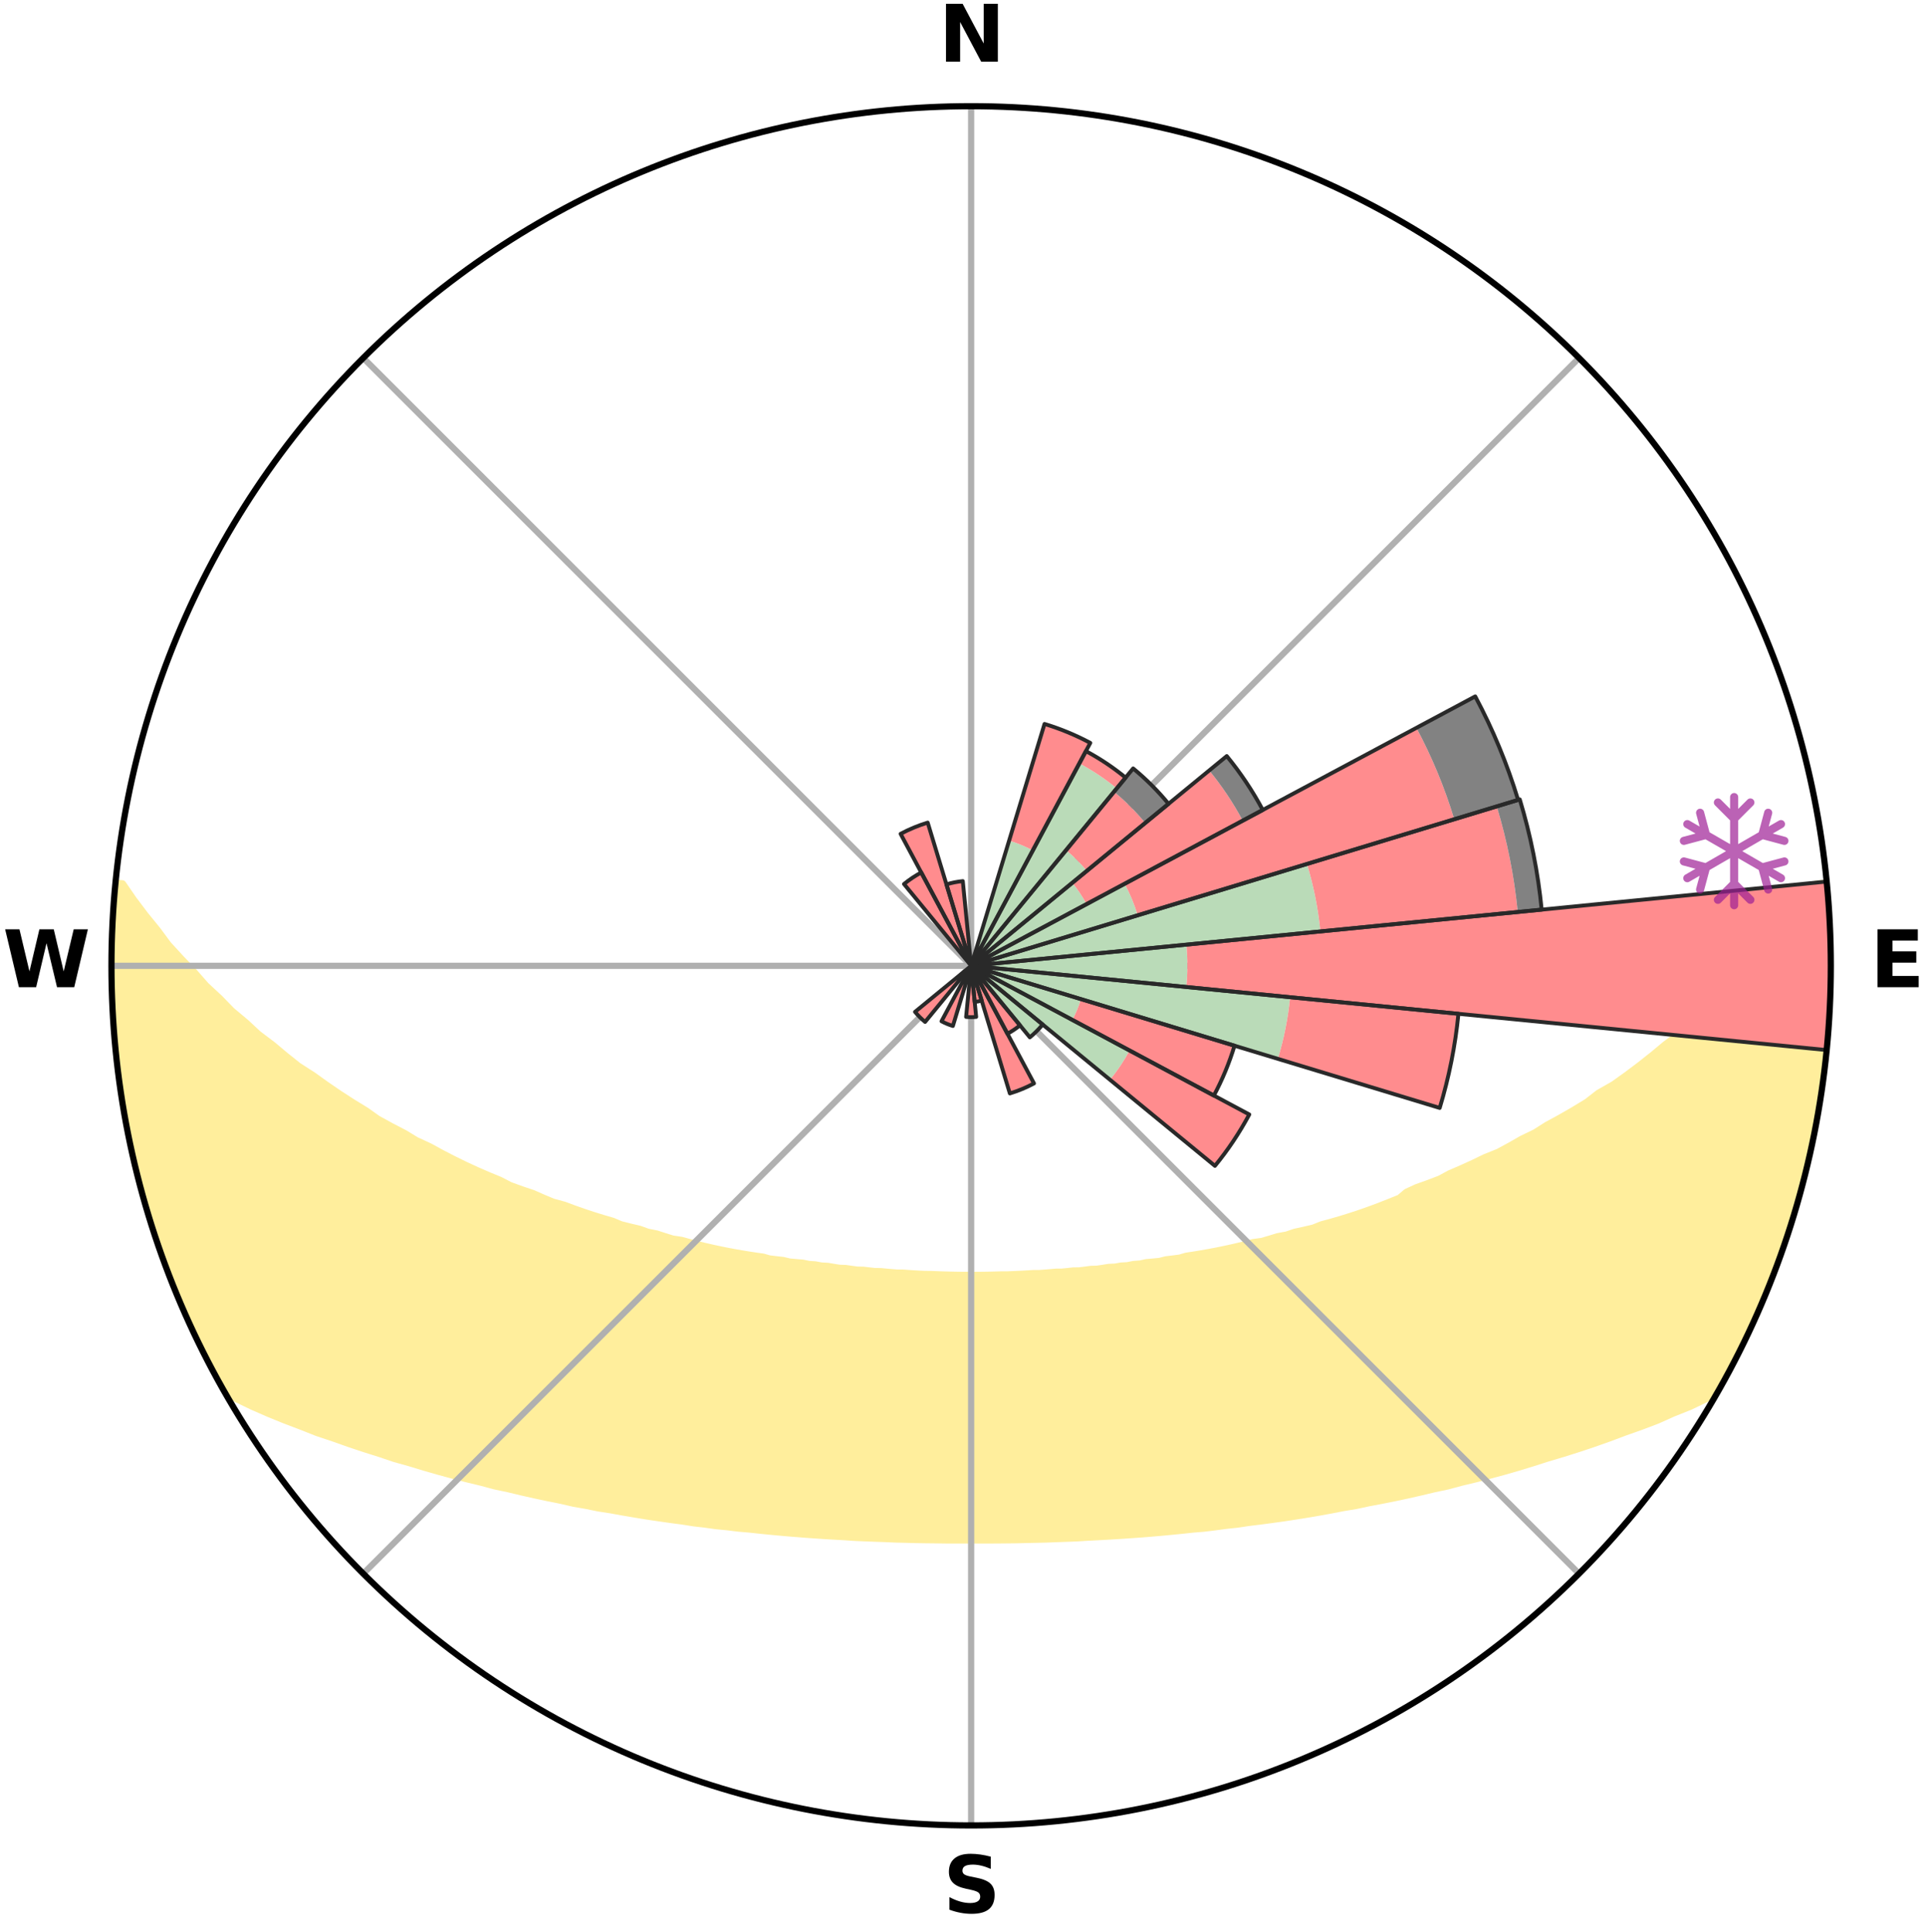 <?xml version="1.0" encoding="utf-8" standalone="no"?>
<!DOCTYPE svg PUBLIC "-//W3C//DTD SVG 1.1//EN"
  "http://www.w3.org/Graphics/SVG/1.1/DTD/svg11.dtd">
<svg xmlns:xlink="http://www.w3.org/1999/xlink" width="248.41pt" height="249.158pt" viewBox="0 0 248.41 249.158" xmlns="http://www.w3.org/2000/svg" version="1.1">
 <title>Ski Rose for 白馬五竜, Hakuba Goryu</title>
 <defs>
  <style type="text/css">*{stroke-linejoin: round; stroke-linecap: butt}</style>
 </defs>
 <g id="figure_1">
  <g id="patch_1">
   <path d="M 0 249.158 
L 248.41 249.158 
L 248.41 0 
L 0 0 
z
" style="fill: #ffffff"/>
  </g>
  <g id="axes_1">
   <g id="patch_2">
    <path d="M 236.135 124.579 
C 236.135 110.018 233.267 95.599 227.695 82.147 
C 222.122 68.695 213.955 56.471 203.659 46.175 
C 193.363 35.879 181.139 27.711 167.687 22.139 
C 154.235 16.567 139.815 13.699 125.255 13.699 
C 110.694 13.699 96.275 16.567 82.823 22.139 
C 69.371 27.711 57.147 35.879 46.851 46.175 
C 36.555 56.471 28.387 68.695 22.815 82.147 
C 17.243 95.599 14.375 110.018 14.375 124.579 
C 14.375 139.14 17.243 153.559 22.815 167.011 
C 28.387 180.463 36.555 192.687 46.851 202.983 
C 57.147 213.279 69.371 221.447 82.823 227.019 
C 96.275 232.591 110.694 235.459 125.255 235.459 
C 139.815 235.459 154.235 232.591 167.687 227.019 
C 181.139 221.447 193.363 213.279 203.659 202.983 
C 213.955 192.687 222.122 180.463 227.695 167.011 
C 233.267 153.559 236.135 139.14 236.135 124.579 
M 125.255 124.579 
C 125.255 124.579 125.255 124.579 125.255 124.579 
C 125.255 124.579 125.255 124.579 125.255 124.579 
C 125.255 124.579 125.255 124.579 125.255 124.579 
C 125.255 124.579 125.255 124.579 125.255 124.579 
C 125.255 124.579 125.255 124.579 125.255 124.579 
C 125.255 124.579 125.255 124.579 125.255 124.579 
C 125.255 124.579 125.255 124.579 125.255 124.579 
C 125.255 124.579 125.255 124.579 125.255 124.579 
C 125.255 124.579 125.255 124.579 125.255 124.579 
C 125.255 124.579 125.255 124.579 125.255 124.579 
C 125.255 124.579 125.255 124.579 125.255 124.579 
C 125.255 124.579 125.255 124.579 125.255 124.579 
C 125.255 124.579 125.255 124.579 125.255 124.579 
C 125.255 124.579 125.255 124.579 125.255 124.579 
C 125.255 124.579 125.255 124.579 125.255 124.579 
C 125.255 124.579 125.255 124.579 125.255 124.579 
z
" style="fill: #ffffff"/>
   </g>
   <g id="PolyCollection_1">
    <defs>
     <path id="mb7ab5c3de4" d="M 235.553 -135.2 
L 234.267 -135.076 
L 232.842 -133.046 
L 231.562 -131.081 
L 229.982 -129.152 
L 228.35 -127.279 
L 226.919 -125.466 
L 225.207 -123.707 
L 223.46 -122.007 
L 221.929 -120.358 
L 220.125 -118.777 
L 218.297 -117.257 
L 216.69 -115.775 
L 214.819 -114.375 
L 213.172 -113.005 
L 211.509 -111.688 
L 209.83 -110.426 
L 208.138 -109.218 
L 206.197 -108.111 
L 204.72 -106.962 
L 202.999 -105.914 
L 201.271 -104.92 
L 199.54 -103.978 
L 198.033 -103.021 
L 196.296 -102.18 
L 194.783 -101.315 
L 193.268 -100.494 
L 191.535 -99.798 
L 190.023 -99.066 
L 188.512 -98.377 
L 187.006 -97.729 
L 185.708 -97.029 
L 184.21 -96.459 
L 182.72 -95.928 
L 181.432 -95.335 
L 180.53 -94.567 
L 179.221 -94.047 
L 177.945 -93.542 
L 176.675 -93.069 
L 175.413 -92.625 
L 174.158 -92.211 
L 172.913 -91.825 
L 171.677 -91.467 
L 170.452 -91.135 
L 169.393 -90.71 
L 168.188 -90.429 
L 166.995 -90.171 
L 165.958 -89.815 
L 164.789 -89.602 
L 163.769 -89.287 
L 162.755 -88.992 
L 161.624 -88.839 
L 160.63 -88.581 
L 159.644 -88.341 
L 158.666 -88.117 
L 157.698 -87.909 
L 156.739 -87.716 
L 155.789 -87.538 
L 154.849 -87.374 
L 153.92 -87.222 
L 153 -87.083 
L 152.174 -86.84 
L 151.272 -86.724 
L 150.38 -86.619 
L 149.57 -86.412 
L 148.695 -86.327 
L 147.832 -86.25 
L 147.039 -86.076 
L 146.194 -86.015 
L 145.411 -85.859 
L 144.583 -85.812 
L 143.811 -85.675 
L 143.001 -85.639 
L 142.239 -85.518 
L 141.481 -85.405 
L 140.694 -85.384 
L 139.946 -85.285 
L 139.202 -85.193 
L 138.437 -85.183 
L 137.702 -85.102 
L 136.97 -85.029 
L 136.224 -85.024 
L 135.501 -84.96 
L 134.781 -84.902 
L 134.063 -84.849 
L 133.338 -84.849 
L 132.627 -84.804 
L 131.918 -84.764 
L 131.211 -84.728 
L 130.505 -84.698 
L 129.802 -84.671 
L 129.097 -84.673 
L 128.397 -84.652 
L 127.698 -84.635 
L 126.999 -84.623 
L 126.301 -84.615 
L 125.604 -84.611 
L 124.906 -84.612 
L 124.208 -84.615 
L 123.51 -84.623 
L 122.812 -84.636 
L 122.113 -84.653 
L 121.412 -84.674 
L 120.711 -84.7 
L 120.009 -84.73 
L 119.299 -84.731 
L 118.592 -84.766 
L 117.884 -84.807 
L 117.172 -84.853 
L 116.459 -84.904 
L 115.73 -84.906 
L 115.01 -84.964 
L 114.287 -85.029 
L 113.56 -85.099 
L 112.809 -85.107 
L 112.075 -85.188 
L 111.337 -85.275 
L 110.565 -85.291 
L 109.818 -85.39 
L 109.067 -85.498 
L 108.273 -85.524 
L 107.512 -85.646 
L 106.747 -85.777 
L 105.93 -85.82 
L 105.155 -85.967 
L 104.32 -86.022 
L 103.534 -86.188 
L 102.682 -86.258 
L 101.819 -86.336 
L 101.016 -86.532 
L 100.136 -86.628 
L 99.244 -86.733 
L 98.425 -86.965 
L 97.516 -87.092 
L 96.597 -87.232 
L 95.668 -87.383 
L 94.729 -87.548 
L 93.779 -87.726 
L 92.821 -87.919 
L 91.853 -88.127 
L 90.876 -88.351 
L 89.89 -88.592 
L 88.896 -88.85 
L 87.895 -89.126 
L 86.753 -89.298 
L 85.733 -89.613 
L 84.706 -89.947 
L 83.528 -90.182 
L 82.487 -90.56 
L 81.286 -90.841 
L 80.073 -91.146 
L 79.012 -91.594 
L 77.781 -91.951 
L 76.54 -92.335 
L 75.29 -92.748 
L 74.032 -93.19 
L 72.767 -93.661 
L 71.31 -94.058 
L 70.029 -94.594 
L 68.745 -95.162 
L 67.26 -95.664 
L 65.767 -96.205 
L 64.469 -96.878 
L 62.965 -97.495 
L 61.456 -98.153 
L 59.944 -98.852 
L 58.429 -99.594 
L 56.914 -100.378 
L 55.4 -101.206 
L 53.664 -102.006 
L 52.153 -102.925 
L 50.418 -103.825 
L 48.686 -104.777 
L 47.192 -105.838 
L 45.472 -106.892 
L 43.76 -107.999 
L 42.058 -109.16 
L 40.368 -110.374 
L 38.451 -111.606 
L 36.788 -112.932 
L 35.143 -114.312 
L 33.274 -115.722 
L 31.669 -117.214 
L 29.842 -118.743 
L 28.286 -120.345 
L 26.513 -121.993 
L 25.015 -123.704 
L 23.306 -125.469 
L 21.636 -127.292 
L 20.251 -129.164 
L 18.678 -131.098 
L 17.177 -133.085 
L 15.78 -135.12 
L 14.933 -135.202 
L 14.933 -135.202 
L 14.82 -133.27 
L 14.74 -131.338 
L 14.483 -129.415 
L 14.469 -127.48 
L 14.487 -125.546 
L 14.537 -123.613 
L 14.432 -121.677 
L 14.522 -119.744 
L 14.665 -117.815 
L 14.84 -115.889 
L 15.044 -113.967 
L 15.097 -112.028 
L 15.344 -110.109 
L 15.634 -108.196 
L 15.952 -106.288 
L 16.299 -104.385 
L 16.675 -102.488 
L 17.079 -100.597 
L 17.51 -98.712 
L 17.965 -96.832 
L 18.452 -94.96 
L 18.969 -93.096 
L 19.514 -91.239 
L 20.265 -89.45 
L 20.852 -87.608 
L 21.483 -85.781 
L 22.13 -83.957 
L 22.825 -82.151 
L 23.702 -80.423 
L 24.444 -78.637 
L 25.237 -76.873 
L 26.082 -75.133 
L 26.915 -73.386 
L 27.822 -71.677 
L 28.752 -69.98 
L 30.519 -68.776 
L 32.576 -67.785 
L 34.669 -66.869 
L 36.772 -66.014 
L 38.882 -65.216 
L 40.904 -64.412 
L 42.999 -63.713 
L 45.006 -63.002 
L 47.003 -62.335 
L 48.988 -61.71 
L 50.889 -61.065 
L 52.847 -60.518 
L 54.72 -59.946 
L 56.583 -59.412 
L 58.429 -58.909 
L 60.262 -58.442 
L 62.077 -58.004 
L 63.821 -57.535 
L 65.607 -57.16 
L 67.322 -56.748 
L 69.023 -56.364 
L 70.709 -56.005 
L 72.38 -55.671 
L 73.991 -55.299 
L 75.633 -55.012 
L 77.22 -54.688 
L 78.832 -54.442 
L 80.391 -54.156 
L 81.939 -53.894 
L 83.472 -53.645 
L 84.994 -53.419 
L 86.502 -53.204 
L 87.998 -53.009 
L 89.456 -52.777 
L 90.926 -52.607 
L 92.363 -52.405 
L 93.812 -52.266 
L 95.229 -52.091 
L 96.653 -51.97 
L 98.051 -51.819 
L 99.44 -51.68 
L 100.82 -51.552 
L 102.192 -51.434 
L 103.556 -51.326 
L 104.913 -51.228 
L 106.262 -51.138 
L 107.604 -51.057 
L 108.939 -50.983 
L 110.263 -50.894 
L 111.587 -50.837 
L 112.906 -50.786 
L 114.22 -50.741 
L 115.526 -50.682 
L 116.832 -50.651 
L 118.133 -50.614 
L 119.432 -50.594 
L 120.729 -50.58 
L 122.023 -50.562 
L 123.317 -50.558 
L 124.609 -50.559 
L 125.901 -50.561 
L 127.193 -50.56 
L 128.486 -50.563 
L 129.781 -50.576 
L 131.078 -50.59 
L 132.376 -50.624 
L 133.678 -50.65 
L 134.984 -50.682 
L 136.291 -50.735 
L 137.605 -50.78 
L 138.923 -50.831 
L 140.242 -50.915 
L 141.571 -50.981 
L 142.907 -51.054 
L 144.249 -51.135 
L 145.598 -51.224 
L 146.954 -51.322 
L 148.319 -51.43 
L 149.691 -51.547 
L 151.072 -51.675 
L 152.461 -51.814 
L 153.859 -51.964 
L 155.284 -52.081 
L 156.702 -52.256 
L 158.128 -52.445 
L 159.587 -52.601 
L 161.033 -52.818 
L 162.517 -52.999 
L 164.012 -53.197 
L 165.522 -53.408 
L 167.042 -53.638 
L 168.578 -53.883 
L 170.124 -54.148 
L 171.685 -54.431 
L 173.256 -54.736 
L 174.883 -55.003 
L 176.482 -55.349 
L 178.138 -55.66 
L 179.81 -55.994 
L 181.497 -56.352 
L 183.198 -56.737 
L 184.913 -57.148 
L 186.697 -57.526 
L 188.441 -57.995 
L 190.259 -58.43 
L 192.091 -58.9 
L 193.939 -59.4 
L 195.8 -59.936 
L 197.676 -60.507 
L 199.562 -61.115 
L 201.533 -61.7 
L 203.518 -62.326 
L 205.515 -62.993 
L 207.523 -63.704 
L 209.539 -64.46 
L 211.643 -65.206 
L 213.751 -66.005 
L 215.772 -66.913 
L 217.947 -67.777 
L 220.005 -68.767 
L 221.75 -69.985 
L 222.685 -71.679 
L 223.596 -73.386 
L 224.444 -75.125 
L 225.329 -76.846 
L 226.09 -78.626 
L 226.907 -80.38 
L 227.654 -82.164 
L 228.323 -83.979 
L 229.1 -85.753 
L 229.608 -87.626 
L 230.252 -89.448 
L 230.845 -91.286 
L 231.568 -93.088 
L 232.081 -94.953 
L 232.5 -96.844 
L 233.05 -98.7 
L 233.44 -100.595 
L 233.887 -102.478 
L 234.277 -104.373 
L 234.546 -106.29 
L 234.913 -108.191 
L 235.159 -110.11 
L 235.313 -112.039 
L 235.555 -113.958 
L 235.757 -115.882 
L 235.919 -117.811 
L 235.948 -119.746 
L 236.032 -121.678 
L 236.08 -123.612 
L 236.092 -125.546 
L 236.069 -127.481 
L 236.013 -129.415 
L 235.923 -131.348 
L 235.705 -133.272 
L 235.553 -135.2 
z
" style="stroke: #ffee9c"/>
    </defs>
    <g clip-path="url(#ped2bc7beb5)">
     <use xlink:href="#mb7ab5c3de4" x="0" y="249.158" style="fill: #ffee9c; stroke: #ffee9c"/>
    </g>
   </g>
   <g id="matplotlib.axis_1">
    <g id="xtick_1">
     <g id="line2d_1">
      <path d="M 125.255 124.579 
L 125.255 13.699 
" clip-path="url(#ped2bc7beb5)" style="fill: none; stroke: #b0b0b0; stroke-width: 0.8; stroke-linecap: square"/>
     </g>
     <g id="text_1">
      <!-- N -->
      <g transform="translate(121.07 7.958) scale(0.1 -0.1)">
       <defs>
        <path id="DejaVuSans-Bold-4e" d="M 588 4666 
L 1931 4666 
L 3628 1466 
L 3628 4666 
L 4769 4666 
L 4769 0 
L 3425 0 
L 1728 3200 
L 1728 0 
L 588 0 
L 588 4666 
z
" transform="scale(0.016)"/>
       </defs>
       <use xlink:href="#DejaVuSans-Bold-4e"/>
      </g>
     </g>
    </g>
    <g id="xtick_2">
     <g id="line2d_2">
      <path d="M 125.255 124.579 
L 203.659 46.175 
" clip-path="url(#ped2bc7beb5)" style="fill: none; stroke: #b0b0b0; stroke-width: 0.8; stroke-linecap: square"/>
     </g>
    </g>
    <g id="xtick_3">
     <g id="line2d_3">
      <path d="M 125.255 124.579 
L 236.135 124.579 
" clip-path="url(#ped2bc7beb5)" style="fill: none; stroke: #b0b0b0; stroke-width: 0.8; stroke-linecap: square"/>
     </g>
     <g id="text_2">
      <!-- E -->
      <g transform="translate(241.219 127.338) scale(0.1 -0.1)">
       <defs>
        <path id="DejaVuSans-Bold-45" d="M 588 4666 
L 3834 4666 
L 3834 3756 
L 1791 3756 
L 1791 2888 
L 3713 2888 
L 3713 1978 
L 1791 1978 
L 1791 909 
L 3903 909 
L 3903 0 
L 588 0 
L 588 4666 
z
" transform="scale(0.016)"/>
       </defs>
       <use xlink:href="#DejaVuSans-Bold-45"/>
      </g>
     </g>
    </g>
    <g id="xtick_4">
     <g id="line2d_4">
      <path d="M 125.255 124.579 
L 203.659 202.983 
" clip-path="url(#ped2bc7beb5)" style="fill: none; stroke: #b0b0b0; stroke-width: 0.8; stroke-linecap: square"/>
     </g>
    </g>
    <g id="xtick_5">
     <g id="line2d_5">
      <path d="M 125.255 124.579 
L 125.255 235.459 
" clip-path="url(#ped2bc7beb5)" style="fill: none; stroke: #b0b0b0; stroke-width: 0.8; stroke-linecap: square"/>
     </g>
     <g id="text_3">
      <!-- S -->
      <g transform="translate(121.654 246.718) scale(0.1 -0.1)">
       <defs>
        <path id="DejaVuSans-Bold-53" d="M 3834 4519 
L 3834 3531 
Q 3450 3703 3084 3790 
Q 2719 3878 2394 3878 
Q 1963 3878 1756 3759 
Q 1550 3641 1550 3391 
Q 1550 3203 1689 3098 
Q 1828 2994 2194 2919 
L 2706 2816 
Q 3484 2659 3812 2340 
Q 4141 2022 4141 1434 
Q 4141 663 3683 286 
Q 3225 -91 2284 -91 
Q 1841 -91 1394 -6 
Q 947 78 500 244 
L 500 1259 
Q 947 1022 1364 901 
Q 1781 781 2169 781 
Q 2563 781 2772 912 
Q 2981 1044 2981 1288 
Q 2981 1506 2839 1625 
Q 2697 1744 2272 1838 
L 1806 1941 
Q 1106 2091 782 2419 
Q 459 2747 459 3303 
Q 459 4000 909 4375 
Q 1359 4750 2203 4750 
Q 2588 4750 2994 4692 
Q 3400 4634 3834 4519 
z
" transform="scale(0.016)"/>
       </defs>
       <use xlink:href="#DejaVuSans-Bold-53"/>
      </g>
     </g>
    </g>
    <g id="xtick_6">
     <g id="line2d_6">
      <path d="M 125.255 124.579 
L 46.851 202.983 
" clip-path="url(#ped2bc7beb5)" style="fill: none; stroke: #b0b0b0; stroke-width: 0.8; stroke-linecap: square"/>
     </g>
    </g>
    <g id="xtick_7">
     <g id="line2d_7">
      <path d="M 125.255 124.579 
L 14.375 124.579 
" clip-path="url(#ped2bc7beb5)" style="fill: none; stroke: #b0b0b0; stroke-width: 0.8; stroke-linecap: square"/>
     </g>
     <g id="text_4">
      <!-- W -->
      <g transform="translate(0.36 127.338) scale(0.1 -0.1)">
       <defs>
        <path id="DejaVuSans-Bold-57" d="M 191 4666 
L 1344 4666 
L 2150 1275 
L 2950 4666 
L 4109 4666 
L 4909 1275 
L 5716 4666 
L 6859 4666 
L 5759 0 
L 4372 0 
L 3525 3547 
L 2688 0 
L 1300 0 
L 191 4666 
z
" transform="scale(0.016)"/>
       </defs>
       <use xlink:href="#DejaVuSans-Bold-57"/>
      </g>
     </g>
    </g>
    <g id="xtick_8">
     <g id="line2d_8">
      <path d="M 125.255 124.579 
L 46.851 46.175 
" clip-path="url(#ped2bc7beb5)" style="fill: none; stroke: #b0b0b0; stroke-width: 0.8; stroke-linecap: square"/>
     </g>
    </g>
   </g>
   <g id="matplotlib.axis_2"/>
   <g id="patch_3">
    <path d="M 125.255 124.579 
C 125.255 124.579 125.255 124.579 125.255 124.579 
C 125.255 124.579 125.255 124.579 125.255 124.579 
L 125.255 124.579 
C 125.255 124.579 125.255 124.579 125.255 124.579 
C 125.255 124.579 125.255 124.579 125.255 124.579 
z
" clip-path="url(#ped2bc7beb5)" style="fill: #d9d9d9"/>
   </g>
   <g id="patch_4">
    <path d="M 125.255 124.579 
C 125.255 124.579 125.255 124.579 125.255 124.579 
C 125.255 124.579 125.255 124.579 125.255 124.579 
L 125.255 124.579 
C 125.255 124.579 125.255 124.579 125.255 124.579 
C 125.255 124.579 125.255 124.579 125.255 124.579 
z
" clip-path="url(#ped2bc7beb5)" style="fill: #d9d9d9"/>
   </g>
   <g id="patch_5">
    <path d="M 125.255 124.579 
C 125.255 124.579 125.255 124.579 125.255 124.579 
C 125.255 124.579 125.255 124.579 125.255 124.579 
L 125.255 124.579 
C 125.255 124.579 125.255 124.579 125.255 124.579 
C 125.255 124.579 125.255 124.579 125.255 124.579 
z
" clip-path="url(#ped2bc7beb5)" style="fill: #d9d9d9"/>
   </g>
   <g id="patch_6">
    <path d="M 125.255 124.579 
C 125.255 124.579 125.255 124.579 125.255 124.579 
C 125.255 124.579 125.255 124.579 125.255 124.579 
L 125.255 124.579 
C 125.255 124.579 125.255 124.579 125.255 124.579 
C 125.255 124.579 125.255 124.579 125.255 124.579 
z
" clip-path="url(#ped2bc7beb5)" style="fill: #d9d9d9"/>
   </g>
   <g id="patch_7">
    <path d="M 125.255 124.579 
C 125.255 124.579 125.255 124.579 125.255 124.579 
C 125.255 124.579 125.255 124.579 125.255 124.579 
L 125.255 124.579 
C 125.255 124.579 125.255 124.579 125.255 124.579 
C 125.255 124.579 125.255 124.579 125.255 124.579 
z
" clip-path="url(#ped2bc7beb5)" style="fill: #d9d9d9"/>
   </g>
   <g id="patch_8">
    <path d="M 125.255 124.579 
C 125.255 124.579 125.255 124.579 125.255 124.579 
C 125.255 124.579 125.255 124.579 125.255 124.579 
L 125.255 124.579 
C 125.255 124.579 125.255 124.579 125.255 124.579 
C 125.255 124.579 125.255 124.579 125.255 124.579 
z
" clip-path="url(#ped2bc7beb5)" style="fill: #d9d9d9"/>
   </g>
   <g id="patch_9">
    <path d="M 125.255 124.579 
C 125.255 124.579 125.255 124.579 125.255 124.579 
C 125.255 124.579 125.255 124.579 125.255 124.579 
L 125.255 124.579 
C 125.255 124.579 125.255 124.579 125.255 124.579 
C 125.255 124.579 125.255 124.579 125.255 124.579 
z
" clip-path="url(#ped2bc7beb5)" style="fill: #d9d9d9"/>
   </g>
   <g id="patch_10">
    <path d="M 125.255 124.579 
C 125.255 124.579 125.255 124.579 125.255 124.579 
C 125.255 124.579 125.255 124.579 125.255 124.579 
L 125.255 124.579 
C 125.255 124.579 125.255 124.579 125.255 124.579 
C 125.255 124.579 125.255 124.579 125.255 124.579 
z
" clip-path="url(#ped2bc7beb5)" style="fill: #d9d9d9"/>
   </g>
   <g id="patch_11">
    <path d="M 125.255 124.579 
C 125.255 124.579 125.255 124.579 125.255 124.579 
C 125.255 124.579 125.255 124.579 125.255 124.579 
L 125.255 124.579 
C 125.255 124.579 125.255 124.579 125.255 124.579 
C 125.255 124.579 125.255 124.579 125.255 124.579 
z
" clip-path="url(#ped2bc7beb5)" style="fill: #d9d9d9"/>
   </g>
   <g id="patch_12">
    <path d="M 125.255 124.579 
C 125.255 124.579 125.255 124.579 125.255 124.579 
C 125.255 124.579 125.255 124.579 125.255 124.579 
L 125.255 124.579 
C 125.255 124.579 125.255 124.579 125.255 124.579 
C 125.255 124.579 125.255 124.579 125.255 124.579 
z
" clip-path="url(#ped2bc7beb5)" style="fill: #d9d9d9"/>
   </g>
   <g id="patch_13">
    <path d="M 125.255 124.579 
C 125.255 124.579 125.255 124.579 125.255 124.579 
C 125.255 124.579 125.255 124.579 125.255 124.579 
L 125.255 124.579 
C 125.255 124.579 125.255 124.579 125.255 124.579 
C 125.255 124.579 125.255 124.579 125.255 124.579 
z
" clip-path="url(#ped2bc7beb5)" style="fill: #d9d9d9"/>
   </g>
   <g id="patch_14">
    <path d="M 125.255 124.579 
C 125.255 124.579 125.255 124.579 125.255 124.579 
C 125.255 124.579 125.255 124.579 125.255 124.579 
L 125.255 124.579 
C 125.255 124.579 125.255 124.579 125.255 124.579 
C 125.255 124.579 125.255 124.579 125.255 124.579 
z
" clip-path="url(#ped2bc7beb5)" style="fill: #d9d9d9"/>
   </g>
   <g id="patch_15">
    <path d="M 125.255 124.579 
C 125.255 124.579 125.255 124.579 125.255 124.579 
C 125.255 124.579 125.255 124.579 125.255 124.579 
L 125.255 124.579 
C 125.255 124.579 125.255 124.579 125.255 124.579 
C 125.255 124.579 125.255 124.579 125.255 124.579 
z
" clip-path="url(#ped2bc7beb5)" style="fill: #d9d9d9"/>
   </g>
   <g id="patch_16">
    <path d="M 125.255 124.579 
C 125.255 124.579 125.255 124.579 125.255 124.579 
C 125.255 124.579 125.255 124.579 125.255 124.579 
L 125.255 124.579 
C 125.255 124.579 125.255 124.579 125.255 124.579 
C 125.255 124.579 125.255 124.579 125.255 124.579 
z
" clip-path="url(#ped2bc7beb5)" style="fill: #d9d9d9"/>
   </g>
   <g id="patch_17">
    <path d="M 125.255 124.579 
C 125.255 124.579 125.255 124.579 125.255 124.579 
C 125.255 124.579 125.255 124.579 125.255 124.579 
L 125.255 124.579 
C 125.255 124.579 125.255 124.579 125.255 124.579 
C 125.255 124.579 125.255 124.579 125.255 124.579 
z
" clip-path="url(#ped2bc7beb5)" style="fill: #d9d9d9"/>
   </g>
   <g id="patch_18">
    <path d="M 125.255 124.579 
C 125.255 124.579 125.255 124.579 125.255 124.579 
C 125.255 124.579 125.255 124.579 125.255 124.579 
L 125.255 124.579 
C 125.255 124.579 125.255 124.579 125.255 124.579 
C 125.255 124.579 125.255 124.579 125.255 124.579 
z
" clip-path="url(#ped2bc7beb5)" style="fill: #d9d9d9"/>
   </g>
   <g id="patch_19">
    <path d="M 125.255 124.579 
C 125.255 124.579 125.255 124.579 125.255 124.579 
C 125.255 124.579 125.255 124.579 125.255 124.579 
L 125.255 124.579 
C 125.255 124.579 125.255 124.579 125.255 124.579 
C 125.255 124.579 125.255 124.579 125.255 124.579 
z
" clip-path="url(#ped2bc7beb5)" style="fill: #d9d9d9"/>
   </g>
   <g id="patch_20">
    <path d="M 125.255 124.579 
C 125.255 124.579 125.255 124.579 125.255 124.579 
C 125.255 124.579 125.255 124.579 125.255 124.579 
L 125.255 124.579 
C 125.255 124.579 125.255 124.579 125.255 124.579 
C 125.255 124.579 125.255 124.579 125.255 124.579 
z
" clip-path="url(#ped2bc7beb5)" style="fill: #d9d9d9"/>
   </g>
   <g id="patch_21">
    <path d="M 125.255 124.579 
C 125.255 124.579 125.255 124.579 125.255 124.579 
C 125.255 124.579 125.255 124.579 125.255 124.579 
L 125.255 124.579 
C 125.255 124.579 125.255 124.579 125.255 124.579 
C 125.255 124.579 125.255 124.579 125.255 124.579 
z
" clip-path="url(#ped2bc7beb5)" style="fill: #d9d9d9"/>
   </g>
   <g id="patch_22">
    <path d="M 125.255 124.579 
C 125.255 124.579 125.255 124.579 125.255 124.579 
C 125.255 124.579 125.255 124.579 125.255 124.579 
L 125.255 124.579 
C 125.255 124.579 125.255 124.579 125.255 124.579 
C 125.255 124.579 125.255 124.579 125.255 124.579 
z
" clip-path="url(#ped2bc7beb5)" style="fill: #d9d9d9"/>
   </g>
   <g id="patch_23">
    <path d="M 125.255 124.579 
C 125.255 124.579 125.255 124.579 125.255 124.579 
C 125.255 124.579 125.255 124.579 125.255 124.579 
L 125.255 124.579 
C 125.255 124.579 125.255 124.579 125.255 124.579 
C 125.255 124.579 125.255 124.579 125.255 124.579 
z
" clip-path="url(#ped2bc7beb5)" style="fill: #d9d9d9"/>
   </g>
   <g id="patch_24">
    <path d="M 125.255 124.579 
C 125.255 124.579 125.255 124.579 125.255 124.579 
C 125.255 124.579 125.255 124.579 125.255 124.579 
L 125.255 124.579 
C 125.255 124.579 125.255 124.579 125.255 124.579 
C 125.255 124.579 125.255 124.579 125.255 124.579 
z
" clip-path="url(#ped2bc7beb5)" style="fill: #d9d9d9"/>
   </g>
   <g id="patch_25">
    <path d="M 125.255 124.579 
C 125.255 124.579 125.255 124.579 125.255 124.579 
C 125.255 124.579 125.255 124.579 125.255 124.579 
L 125.255 124.579 
C 125.255 124.579 125.255 124.579 125.255 124.579 
C 125.255 124.579 125.255 124.579 125.255 124.579 
z
" clip-path="url(#ped2bc7beb5)" style="fill: #d9d9d9"/>
   </g>
   <g id="patch_26">
    <path d="M 125.255 124.579 
C 125.255 124.579 125.255 124.579 125.255 124.579 
C 125.255 124.579 125.255 124.579 125.255 124.579 
L 125.255 124.579 
C 125.255 124.579 125.255 124.579 125.255 124.579 
C 125.255 124.579 125.255 124.579 125.255 124.579 
z
" clip-path="url(#ped2bc7beb5)" style="fill: #d9d9d9"/>
   </g>
   <g id="patch_27">
    <path d="M 125.255 124.579 
C 125.255 124.579 125.255 124.579 125.255 124.579 
C 125.255 124.579 125.255 124.579 125.255 124.579 
L 125.255 124.579 
C 125.255 124.579 125.255 124.579 125.255 124.579 
C 125.255 124.579 125.255 124.579 125.255 124.579 
z
" clip-path="url(#ped2bc7beb5)" style="fill: #d9d9d9"/>
   </g>
   <g id="patch_28">
    <path d="M 125.255 124.579 
C 125.255 124.579 125.255 124.579 125.255 124.579 
C 125.255 124.579 125.255 124.579 125.255 124.579 
L 125.255 124.579 
C 125.255 124.579 125.255 124.579 125.255 124.579 
C 125.255 124.579 125.255 124.579 125.255 124.579 
z
" clip-path="url(#ped2bc7beb5)" style="fill: #d9d9d9"/>
   </g>
   <g id="patch_29">
    <path d="M 125.255 124.579 
C 125.255 124.579 125.255 124.579 125.255 124.579 
C 125.255 124.579 125.255 124.579 125.255 124.579 
L 125.255 124.579 
C 125.255 124.579 125.255 124.579 125.255 124.579 
C 125.255 124.579 125.255 124.579 125.255 124.579 
z
" clip-path="url(#ped2bc7beb5)" style="fill: #d9d9d9"/>
   </g>
   <g id="patch_30">
    <path d="M 125.255 124.579 
C 125.255 124.579 125.255 124.579 125.255 124.579 
C 125.255 124.579 125.255 124.579 125.255 124.579 
L 125.255 124.579 
C 125.255 124.579 125.255 124.579 125.255 124.579 
C 125.255 124.579 125.255 124.579 125.255 124.579 
z
" clip-path="url(#ped2bc7beb5)" style="fill: #d9d9d9"/>
   </g>
   <g id="patch_31">
    <path d="M 125.255 124.579 
C 125.255 124.579 125.255 124.579 125.255 124.579 
C 125.255 124.579 125.255 124.579 125.255 124.579 
L 125.255 124.579 
C 125.255 124.579 125.255 124.579 125.255 124.579 
C 125.255 124.579 125.255 124.579 125.255 124.579 
z
" clip-path="url(#ped2bc7beb5)" style="fill: #d9d9d9"/>
   </g>
   <g id="patch_32">
    <path d="M 125.255 124.579 
C 125.255 124.579 125.255 124.579 125.255 124.579 
C 125.255 124.579 125.255 124.579 125.255 124.579 
L 125.255 124.579 
C 125.255 124.579 125.255 124.579 125.255 124.579 
C 125.255 124.579 125.255 124.579 125.255 124.579 
z
" clip-path="url(#ped2bc7beb5)" style="fill: #d9d9d9"/>
   </g>
   <g id="patch_33">
    <path d="M 125.255 124.579 
C 125.255 124.579 125.255 124.579 125.255 124.579 
C 125.255 124.579 125.255 124.579 125.255 124.579 
L 125.255 124.579 
C 125.255 124.579 125.255 124.579 125.255 124.579 
C 125.255 124.579 125.255 124.579 125.255 124.579 
z
" clip-path="url(#ped2bc7beb5)" style="fill: #d9d9d9"/>
   </g>
   <g id="patch_34">
    <path d="M 125.255 124.579 
C 125.255 124.579 125.255 124.579 125.255 124.579 
C 125.255 124.579 125.255 124.579 125.255 124.579 
L 125.255 124.579 
C 125.255 124.579 125.255 124.579 125.255 124.579 
C 125.255 124.579 125.255 124.579 125.255 124.579 
z
" clip-path="url(#ped2bc7beb5)" style="fill: #d9d9d9"/>
   </g>
   <g id="patch_35">
    <path d="M 125.255 124.579 
C 125.255 124.579 125.255 124.579 125.255 124.579 
C 125.255 124.579 125.255 124.579 125.255 124.579 
L 125.255 124.579 
C 125.255 124.579 125.255 124.579 125.255 124.579 
C 125.255 124.579 125.255 124.579 125.255 124.579 
z
" clip-path="url(#ped2bc7beb5)" style="fill: #badbb8"/>
   </g>
   <g id="patch_36">
    <path d="M 125.255 124.579 
C 125.255 124.579 125.255 124.579 125.255 124.579 
C 125.255 124.579 125.255 124.579 125.255 124.579 
L 125.255 124.579 
C 125.255 124.579 125.255 124.579 125.255 124.579 
C 125.255 124.579 125.255 124.579 125.255 124.579 
z
" clip-path="url(#ped2bc7beb5)" style="fill: #badbb8"/>
   </g>
   <g id="patch_37">
    <path d="M 125.255 124.579 
C 125.255 124.579 125.255 124.579 125.255 124.579 
C 125.255 124.579 125.255 124.579 125.255 124.579 
L 133.211 109.693 
C 132.724 109.433 132.225 109.196 131.714 108.985 
C 131.204 108.774 130.683 108.587 130.155 108.427 
z
" clip-path="url(#ped2bc7beb5)" style="fill: #badbb8"/>
   </g>
   <g id="patch_38">
    <path d="M 125.255 124.579 
C 125.255 124.579 125.255 124.579 125.255 124.579 
C 125.255 124.579 125.255 124.579 125.255 124.579 
L 144.038 101.692 
C 143.289 101.077 142.51 100.5 141.704 99.961 
C 140.898 99.423 140.066 98.924 139.212 98.468 
z
" clip-path="url(#ped2bc7beb5)" style="fill: #badbb8"/>
   </g>
   <g id="patch_39">
    <path d="M 125.255 124.579 
C 125.255 124.579 125.255 124.579 125.255 124.579 
C 125.255 124.579 125.255 124.579 125.255 124.579 
L 140.175 112.334 
C 139.774 111.846 139.35 111.377 138.903 110.931 
C 138.456 110.484 137.988 110.059 137.5 109.659 
z
" clip-path="url(#ped2bc7beb5)" style="fill: #badbb8"/>
   </g>
   <g id="patch_40">
    <path d="M 125.255 124.579 
C 125.255 124.579 125.255 124.579 125.255 124.579 
C 125.255 124.579 125.255 124.579 125.255 124.579 
L 140.141 116.622 
C 139.88 116.135 139.596 115.661 139.289 115.202 
C 138.982 114.742 138.653 114.298 138.302 113.871 
z
" clip-path="url(#ped2bc7beb5)" style="fill: #badbb8"/>
   </g>
   <g id="patch_41">
    <path d="M 125.255 124.579 
C 125.255 124.579 125.255 124.579 125.255 124.579 
C 125.255 124.579 125.255 124.579 125.255 124.579 
L 146.739 118.062 
C 146.526 117.359 146.278 116.666 145.997 115.987 
C 145.716 115.309 145.401 114.644 145.055 113.996 
z
" clip-path="url(#ped2bc7beb5)" style="fill: #badbb8"/>
   </g>
   <g id="patch_42">
    <path d="M 125.255 124.579 
C 125.255 124.579 125.255 124.579 125.255 124.579 
C 125.255 124.579 125.255 124.579 125.255 124.579 
L 170.303 120.142 
C 170.158 118.668 169.941 117.201 169.652 115.748 
C 169.363 114.295 169.002 112.857 168.572 111.439 
z
" clip-path="url(#ped2bc7beb5)" style="fill: #badbb8"/>
   </g>
   <g id="patch_43">
    <path d="M 125.255 124.579 
C 125.255 124.579 125.255 124.579 125.255 124.579 
C 125.255 124.579 125.255 124.579 125.255 124.579 
L 153.013 127.313 
C 153.102 126.404 153.147 125.492 153.147 124.579 
C 153.147 123.666 153.102 122.754 153.013 121.845 
z
" clip-path="url(#ped2bc7beb5)" style="fill: #badbb8"/>
   </g>
   <g id="patch_44">
    <path d="M 125.255 124.579 
C 125.255 124.579 125.255 124.579 125.255 124.579 
C 125.255 124.579 125.255 124.579 125.255 124.579 
L 164.819 136.581 
C 165.212 135.286 165.541 133.972 165.805 132.645 
C 166.069 131.318 166.268 129.978 166.4 128.632 
z
" clip-path="url(#ped2bc7beb5)" style="fill: #badbb8"/>
   </g>
   <g id="patch_45">
    <path d="M 125.255 124.579 
C 125.255 124.579 125.255 124.579 125.255 124.579 
C 125.255 124.579 125.255 124.579 125.255 124.579 
L 138.311 131.558 
C 138.539 131.13 138.746 130.692 138.932 130.244 
C 139.117 129.797 139.28 129.34 139.421 128.876 
z
" clip-path="url(#ped2bc7beb5)" style="fill: #badbb8"/>
   </g>
   <g id="patch_46">
    <path d="M 125.255 124.579 
C 125.255 124.579 125.255 124.579 125.255 124.579 
C 125.255 124.579 125.255 124.579 125.255 124.579 
L 143.167 139.279 
C 143.648 138.693 144.1 138.083 144.521 137.452 
C 144.943 136.822 145.333 136.171 145.69 135.502 
z
" clip-path="url(#ped2bc7beb5)" style="fill: #badbb8"/>
   </g>
   <g id="patch_47">
    <path d="M 125.255 124.579 
C 125.255 124.579 125.255 124.579 125.255 124.579 
C 125.255 124.579 125.255 124.579 125.255 124.579 
L 132.826 133.805 
C 133.128 133.557 133.418 133.295 133.694 133.018 
C 133.971 132.742 134.233 132.453 134.481 132.151 
z
" clip-path="url(#ped2bc7beb5)" style="fill: #badbb8"/>
   </g>
   <g id="patch_48">
    <path d="M 125.255 124.579 
C 125.255 124.579 125.255 124.579 125.255 124.579 
C 125.255 124.579 125.255 124.579 125.255 124.579 
L 125.255 124.579 
C 125.255 124.579 125.255 124.579 125.255 124.579 
C 125.255 124.579 125.255 124.579 125.255 124.579 
z
" clip-path="url(#ped2bc7beb5)" style="fill: #badbb8"/>
   </g>
   <g id="patch_49">
    <path d="M 125.255 124.579 
C 125.255 124.579 125.255 124.579 125.255 124.579 
C 125.255 124.579 125.255 124.579 125.255 124.579 
L 125.255 124.579 
C 125.255 124.579 125.255 124.579 125.255 124.579 
C 125.255 124.579 125.255 124.579 125.255 124.579 
z
" clip-path="url(#ped2bc7beb5)" style="fill: #badbb8"/>
   </g>
   <g id="patch_50">
    <path d="M 125.255 124.579 
C 125.255 124.579 125.255 124.579 125.255 124.579 
C 125.255 124.579 125.255 124.579 125.255 124.579 
L 125.255 124.579 
C 125.255 124.579 125.255 124.579 125.255 124.579 
C 125.255 124.579 125.255 124.579 125.255 124.579 
z
" clip-path="url(#ped2bc7beb5)" style="fill: #badbb8"/>
   </g>
   <g id="patch_51">
    <path d="M 125.255 124.579 
C 125.255 124.579 125.255 124.579 125.255 124.579 
C 125.255 124.579 125.255 124.579 125.255 124.579 
L 125.255 124.579 
C 125.255 124.579 125.255 124.579 125.255 124.579 
C 125.255 124.579 125.255 124.579 125.255 124.579 
z
" clip-path="url(#ped2bc7beb5)" style="fill: #badbb8"/>
   </g>
   <g id="patch_52">
    <path d="M 125.255 124.579 
C 125.255 124.579 125.255 124.579 125.255 124.579 
C 125.255 124.579 125.255 124.579 125.255 124.579 
L 125.255 124.579 
C 125.255 124.579 125.255 124.579 125.255 124.579 
C 125.255 124.579 125.255 124.579 125.255 124.579 
z
" clip-path="url(#ped2bc7beb5)" style="fill: #badbb8"/>
   </g>
   <g id="patch_53">
    <path d="M 125.255 124.579 
C 125.255 124.579 125.255 124.579 125.255 124.579 
C 125.255 124.579 125.255 124.579 125.255 124.579 
L 125.255 124.579 
C 125.255 124.579 125.255 124.579 125.255 124.579 
C 125.255 124.579 125.255 124.579 125.255 124.579 
z
" clip-path="url(#ped2bc7beb5)" style="fill: #badbb8"/>
   </g>
   <g id="patch_54">
    <path d="M 125.255 124.579 
C 125.255 124.579 125.255 124.579 125.255 124.579 
C 125.255 124.579 125.255 124.579 125.255 124.579 
L 125.255 124.579 
C 125.255 124.579 125.255 124.579 125.255 124.579 
C 125.255 124.579 125.255 124.579 125.255 124.579 
z
" clip-path="url(#ped2bc7beb5)" style="fill: #badbb8"/>
   </g>
   <g id="patch_55">
    <path d="M 125.255 124.579 
C 125.255 124.579 125.255 124.579 125.255 124.579 
C 125.255 124.579 125.255 124.579 125.255 124.579 
L 125.255 124.579 
C 125.255 124.579 125.255 124.579 125.255 124.579 
C 125.255 124.579 125.255 124.579 125.255 124.579 
z
" clip-path="url(#ped2bc7beb5)" style="fill: #badbb8"/>
   </g>
   <g id="patch_56">
    <path d="M 125.255 124.579 
C 125.255 124.579 125.255 124.579 125.255 124.579 
C 125.255 124.579 125.255 124.579 125.255 124.579 
L 125.255 124.579 
C 125.255 124.579 125.255 124.579 125.255 124.579 
C 125.255 124.579 125.255 124.579 125.255 124.579 
z
" clip-path="url(#ped2bc7beb5)" style="fill: #badbb8"/>
   </g>
   <g id="patch_57">
    <path d="M 125.255 124.579 
C 125.255 124.579 125.255 124.579 125.255 124.579 
C 125.255 124.579 125.255 124.579 125.255 124.579 
L 125.255 124.579 
C 125.255 124.579 125.255 124.579 125.255 124.579 
C 125.255 124.579 125.255 124.579 125.255 124.579 
z
" clip-path="url(#ped2bc7beb5)" style="fill: #badbb8"/>
   </g>
   <g id="patch_58">
    <path d="M 125.255 124.579 
C 125.255 124.579 125.255 124.579 125.255 124.579 
C 125.255 124.579 125.255 124.579 125.255 124.579 
L 125.255 124.579 
C 125.255 124.579 125.255 124.579 125.255 124.579 
C 125.255 124.579 125.255 124.579 125.255 124.579 
z
" clip-path="url(#ped2bc7beb5)" style="fill: #badbb8"/>
   </g>
   <g id="patch_59">
    <path d="M 125.255 124.579 
C 125.255 124.579 125.255 124.579 125.255 124.579 
C 125.255 124.579 125.255 124.579 125.255 124.579 
L 125.255 124.579 
C 125.255 124.579 125.255 124.579 125.255 124.579 
C 125.255 124.579 125.255 124.579 125.255 124.579 
z
" clip-path="url(#ped2bc7beb5)" style="fill: #badbb8"/>
   </g>
   <g id="patch_60">
    <path d="M 125.255 124.579 
C 125.255 124.579 125.255 124.579 125.255 124.579 
C 125.255 124.579 125.255 124.579 125.255 124.579 
L 125.255 124.579 
C 125.255 124.579 125.255 124.579 125.255 124.579 
C 125.255 124.579 125.255 124.579 125.255 124.579 
z
" clip-path="url(#ped2bc7beb5)" style="fill: #badbb8"/>
   </g>
   <g id="patch_61">
    <path d="M 125.255 124.579 
C 125.255 124.579 125.255 124.579 125.255 124.579 
C 125.255 124.579 125.255 124.579 125.255 124.579 
L 125.255 124.579 
C 125.255 124.579 125.255 124.579 125.255 124.579 
C 125.255 124.579 125.255 124.579 125.255 124.579 
z
" clip-path="url(#ped2bc7beb5)" style="fill: #badbb8"/>
   </g>
   <g id="patch_62">
    <path d="M 125.255 124.579 
C 125.255 124.579 125.255 124.579 125.255 124.579 
C 125.255 124.579 125.255 124.579 125.255 124.579 
L 125.255 124.579 
C 125.255 124.579 125.255 124.579 125.255 124.579 
C 125.255 124.579 125.255 124.579 125.255 124.579 
z
" clip-path="url(#ped2bc7beb5)" style="fill: #badbb8"/>
   </g>
   <g id="patch_63">
    <path d="M 125.255 124.579 
C 125.255 124.579 125.255 124.579 125.255 124.579 
C 125.255 124.579 125.255 124.579 125.255 124.579 
L 125.255 124.579 
C 125.255 124.579 125.255 124.579 125.255 124.579 
C 125.255 124.579 125.255 124.579 125.255 124.579 
z
" clip-path="url(#ped2bc7beb5)" style="fill: #badbb8"/>
   </g>
   <g id="patch_64">
    <path d="M 125.255 124.579 
C 125.255 124.579 125.255 124.579 125.255 124.579 
C 125.255 124.579 125.255 124.579 125.255 124.579 
L 125.255 124.579 
C 125.255 124.579 125.255 124.579 125.255 124.579 
C 125.255 124.579 125.255 124.579 125.255 124.579 
z
" clip-path="url(#ped2bc7beb5)" style="fill: #badbb8"/>
   </g>
   <g id="patch_65">
    <path d="M 125.255 124.579 
C 125.255 124.579 125.255 124.579 125.255 124.579 
C 125.255 124.579 125.255 124.579 125.255 124.579 
L 125.255 124.579 
C 125.255 124.579 125.255 124.579 125.255 124.579 
C 125.255 124.579 125.255 124.579 125.255 124.579 
z
" clip-path="url(#ped2bc7beb5)" style="fill: #badbb8"/>
   </g>
   <g id="patch_66">
    <path d="M 125.255 124.579 
C 125.255 124.579 125.255 124.579 125.255 124.579 
C 125.255 124.579 125.255 124.579 125.255 124.579 
L 125.255 124.579 
C 125.255 124.579 125.255 124.579 125.255 124.579 
C 125.255 124.579 125.255 124.579 125.255 124.579 
z
" clip-path="url(#ped2bc7beb5)" style="fill: #badbb8"/>
   </g>
   <g id="patch_67">
    <path d="M 125.255 124.579 
C 125.255 124.579 125.255 124.579 125.255 124.579 
C 125.255 124.579 125.255 124.579 125.255 124.579 
L 125.255 124.579 
C 125.255 124.579 125.255 124.579 125.255 124.579 
C 125.255 124.579 125.255 124.579 125.255 124.579 
z
" clip-path="url(#ped2bc7beb5)" style="fill: #ff8c8e"/>
   </g>
   <g id="patch_68">
    <path d="M 125.255 124.579 
C 125.255 124.579 125.255 124.579 125.255 124.579 
C 125.255 124.579 125.255 124.579 125.255 124.579 
L 125.255 124.579 
C 125.255 124.579 125.255 124.579 125.255 124.579 
C 125.255 124.579 125.255 124.579 125.255 124.579 
z
" clip-path="url(#ped2bc7beb5)" style="fill: #ff8c8e"/>
   </g>
   <g id="patch_69">
    <path d="M 130.155 108.427 
C 130.683 108.587 131.204 108.774 131.714 108.985 
C 132.225 109.196 132.724 109.433 133.211 109.693 
L 140.623 95.827 
C 139.682 95.324 138.717 94.867 137.731 94.459 
C 136.745 94.05 135.74 93.691 134.719 93.381 
z
" clip-path="url(#ped2bc7beb5)" style="fill: #ff8c8e"/>
   </g>
   <g id="patch_70">
    <path d="M 139.212 98.468 
C 140.066 98.924 140.898 99.423 141.704 99.961 
C 142.51 100.5 143.289 101.077 144.038 101.692 
L 145.177 100.304 
C 144.382 99.652 143.556 99.039 142.702 98.468 
C 141.847 97.897 140.965 97.368 140.058 96.884 
z
" clip-path="url(#ped2bc7beb5)" style="fill: #ff8c8e"/>
   </g>
   <g id="patch_71">
    <path d="M 137.5 109.659 
C 137.988 110.059 138.456 110.484 138.903 110.931 
C 139.35 111.377 139.774 111.846 140.175 112.334 
L 147.709 106.152 
C 147.105 105.417 146.467 104.712 145.794 104.04 
C 145.122 103.367 144.417 102.729 143.682 102.125 
z
" clip-path="url(#ped2bc7beb5)" style="fill: #ff8c8e"/>
   </g>
   <g id="patch_72">
    <path d="M 138.302 113.871 
C 138.653 114.298 138.982 114.742 139.289 115.202 
C 139.596 115.661 139.88 116.135 140.141 116.622 
L 160.287 105.854 
C 159.674 104.707 159.005 103.591 158.283 102.51 
C 157.561 101.429 156.786 100.384 155.961 99.379 
z
" clip-path="url(#ped2bc7beb5)" style="fill: #ff8c8e"/>
   </g>
   <g id="patch_73">
    <path d="M 145.055 113.996 
C 145.401 114.644 145.716 115.309 145.997 115.987 
C 146.278 116.666 146.526 117.359 146.739 118.062 
L 187.57 105.676 
C 186.952 103.636 186.233 101.628 185.418 99.659 
C 184.602 97.69 183.69 95.762 182.685 93.882 
z
" clip-path="url(#ped2bc7beb5)" style="fill: #ff8c8e"/>
   </g>
   <g id="patch_74">
    <path d="M 168.572 111.439 
C 169.002 112.857 169.363 114.295 169.652 115.748 
C 169.941 117.201 170.158 118.668 170.303 120.142 
L 195.756 117.635 
C 195.528 115.328 195.188 113.033 194.735 110.759 
C 194.283 108.484 193.719 106.234 193.046 104.015 
z
" clip-path="url(#ped2bc7beb5)" style="fill: #ff8c8e"/>
   </g>
   <g id="patch_75">
    <path d="M 153.013 121.845 
C 153.102 122.754 153.147 123.666 153.147 124.579 
C 153.147 125.492 153.102 126.404 153.013 127.313 
L 235.601 135.447 
C 235.957 131.835 236.135 128.208 236.135 124.579 
C 236.135 120.95 235.957 117.323 235.601 113.711 
z
" clip-path="url(#ped2bc7beb5)" style="fill: #ff8c8e"/>
   </g>
   <g id="patch_76">
    <path d="M 166.4 128.632 
C 166.268 129.978 166.069 131.318 165.805 132.645 
C 165.541 133.972 165.212 135.286 164.819 136.581 
L 185.69 142.912 
C 186.29 140.934 186.793 138.927 187.196 136.9 
C 187.6 134.873 187.903 132.827 188.106 130.769 
z
" clip-path="url(#ped2bc7beb5)" style="fill: #ff8c8e"/>
   </g>
   <g id="patch_77">
    <path d="M 139.421 128.876 
C 139.28 129.34 139.117 129.797 138.932 130.244 
C 138.746 130.692 138.539 131.13 138.311 131.558 
L 156.561 141.313 
C 157.109 140.288 157.606 139.237 158.051 138.164 
C 158.496 137.09 158.887 135.996 159.224 134.884 
z
" clip-path="url(#ped2bc7beb5)" style="fill: #ff8c8e"/>
   </g>
   <g id="patch_78">
    <path d="M 145.69 135.502 
C 145.333 136.171 144.943 136.822 144.521 137.452 
C 144.1 138.083 143.648 138.693 143.167 139.279 
L 156.698 150.384 
C 157.543 149.355 158.337 148.285 159.076 147.178 
C 159.816 146.071 160.501 144.928 161.128 143.754 
z
" clip-path="url(#ped2bc7beb5)" style="fill: #ff8c8e"/>
   </g>
   <g id="patch_79">
    <path d="M 134.481 132.151 
C 134.233 132.453 133.971 132.742 133.694 133.018 
C 133.418 133.295 133.128 133.557 132.826 133.805 
L 132.826 133.805 
C 133.128 133.557 133.418 133.295 133.694 133.018 
C 133.971 132.742 134.233 132.453 134.481 132.151 
z
" clip-path="url(#ped2bc7beb5)" style="fill: #ff8c8e"/>
   </g>
   <g id="patch_80">
    <path d="M 125.255 124.579 
C 125.255 124.579 125.255 124.579 125.255 124.579 
C 125.255 124.579 125.255 124.579 125.255 124.579 
L 129.936 133.337 
C 130.223 133.184 130.502 133.017 130.772 132.836 
C 131.042 132.656 131.304 132.462 131.555 132.256 
z
" clip-path="url(#ped2bc7beb5)" style="fill: #ff8c8e"/>
   </g>
   <g id="patch_81">
    <path d="M 125.255 124.579 
C 125.255 124.579 125.255 124.579 125.255 124.579 
C 125.255 124.579 125.255 124.579 125.255 124.579 
L 130.248 141.039 
C 130.787 140.875 131.317 140.686 131.837 140.47 
C 132.357 140.255 132.867 140.014 133.363 139.748 
z
" clip-path="url(#ped2bc7beb5)" style="fill: #ff8c8e"/>
   </g>
   <g id="patch_82">
    <path d="M 125.255 124.579 
C 125.255 124.579 125.255 124.579 125.255 124.579 
C 125.255 124.579 125.255 124.579 125.255 124.579 
L 125.714 129.238 
C 125.866 129.223 126.018 129.2 126.168 129.17 
C 126.318 129.141 126.467 129.103 126.614 129.059 
z
" clip-path="url(#ped2bc7beb5)" style="fill: #ff8c8e"/>
   </g>
   <g id="patch_83">
    <path d="M 125.255 124.579 
C 125.255 124.579 125.255 124.579 125.255 124.579 
C 125.255 124.579 125.255 124.579 125.255 124.579 
L 124.606 131.168 
C 124.822 131.189 125.038 131.2 125.255 131.2 
C 125.472 131.2 125.688 131.189 125.904 131.168 
z
" clip-path="url(#ped2bc7beb5)" style="fill: #ff8c8e"/>
   </g>
   <g id="patch_84">
    <path d="M 125.255 124.579 
C 125.255 124.579 125.255 124.579 125.255 124.579 
C 125.255 124.579 125.255 124.579 125.255 124.579 
L 125.255 124.579 
C 125.255 124.579 125.255 124.579 125.255 124.579 
C 125.255 124.579 125.255 124.579 125.255 124.579 
z
" clip-path="url(#ped2bc7beb5)" style="fill: #ff8c8e"/>
   </g>
   <g id="patch_85">
    <path d="M 125.255 124.579 
C 125.255 124.579 125.255 124.579 125.255 124.579 
C 125.255 124.579 125.255 124.579 125.255 124.579 
L 121.433 131.73 
C 121.667 131.855 121.907 131.969 122.152 132.07 
C 122.397 132.172 122.647 132.261 122.901 132.338 
z
" clip-path="url(#ped2bc7beb5)" style="fill: #ff8c8e"/>
   </g>
   <g id="patch_86">
    <path d="M 125.255 124.579 
C 125.255 124.579 125.255 124.579 125.255 124.579 
C 125.255 124.579 125.255 124.579 125.255 124.579 
L 125.255 124.579 
C 125.255 124.579 125.255 124.579 125.255 124.579 
C 125.255 124.579 125.255 124.579 125.255 124.579 
z
" clip-path="url(#ped2bc7beb5)" style="fill: #ff8c8e"/>
   </g>
   <g id="patch_87">
    <path d="M 125.255 124.579 
C 125.255 124.579 125.255 124.579 125.255 124.579 
C 125.255 124.579 125.255 124.579 125.255 124.579 
L 118.017 130.519 
C 118.212 130.756 118.418 130.983 118.634 131.2 
C 118.851 131.416 119.078 131.622 119.315 131.817 
z
" clip-path="url(#ped2bc7beb5)" style="fill: #ff8c8e"/>
   </g>
   <g id="patch_88">
    <path d="M 125.255 124.579 
C 125.255 124.579 125.255 124.579 125.255 124.579 
C 125.255 124.579 125.255 124.579 125.255 124.579 
L 125.255 124.579 
C 125.255 124.579 125.255 124.579 125.255 124.579 
C 125.255 124.579 125.255 124.579 125.255 124.579 
z
" clip-path="url(#ped2bc7beb5)" style="fill: #ff8c8e"/>
   </g>
   <g id="patch_89">
    <path d="M 125.255 124.579 
C 125.255 124.579 125.255 124.579 125.255 124.579 
C 125.255 124.579 125.255 124.579 125.255 124.579 
L 125.255 124.579 
C 125.255 124.579 125.255 124.579 125.255 124.579 
C 125.255 124.579 125.255 124.579 125.255 124.579 
z
" clip-path="url(#ped2bc7beb5)" style="fill: #ff8c8e"/>
   </g>
   <g id="patch_90">
    <path d="M 125.255 124.579 
C 125.255 124.579 125.255 124.579 125.255 124.579 
C 125.255 124.579 125.255 124.579 125.255 124.579 
L 125.255 124.579 
C 125.255 124.579 125.255 124.579 125.255 124.579 
C 125.255 124.579 125.255 124.579 125.255 124.579 
z
" clip-path="url(#ped2bc7beb5)" style="fill: #ff8c8e"/>
   </g>
   <g id="patch_91">
    <path d="M 125.255 124.579 
C 125.255 124.579 125.255 124.579 125.255 124.579 
C 125.255 124.579 125.255 124.579 125.255 124.579 
L 125.255 124.579 
C 125.255 124.579 125.255 124.579 125.255 124.579 
C 125.255 124.579 125.255 124.579 125.255 124.579 
z
" clip-path="url(#ped2bc7beb5)" style="fill: #ff8c8e"/>
   </g>
   <g id="patch_92">
    <path d="M 125.255 124.579 
C 125.255 124.579 125.255 124.579 125.255 124.579 
C 125.255 124.579 125.255 124.579 125.255 124.579 
L 125.255 124.579 
C 125.255 124.579 125.255 124.579 125.255 124.579 
C 125.255 124.579 125.255 124.579 125.255 124.579 
z
" clip-path="url(#ped2bc7beb5)" style="fill: #ff8c8e"/>
   </g>
   <g id="patch_93">
    <path d="M 125.255 124.579 
C 125.255 124.579 125.255 124.579 125.255 124.579 
C 125.255 124.579 125.255 124.579 125.255 124.579 
L 125.255 124.579 
C 125.255 124.579 125.255 124.579 125.255 124.579 
C 125.255 124.579 125.255 124.579 125.255 124.579 
z
" clip-path="url(#ped2bc7beb5)" style="fill: #ff8c8e"/>
   </g>
   <g id="patch_94">
    <path d="M 125.255 124.579 
C 125.255 124.579 125.255 124.579 125.255 124.579 
C 125.255 124.579 125.255 124.579 125.255 124.579 
L 125.255 124.579 
C 125.255 124.579 125.255 124.579 125.255 124.579 
C 125.255 124.579 125.255 124.579 125.255 124.579 
z
" clip-path="url(#ped2bc7beb5)" style="fill: #ff8c8e"/>
   </g>
   <g id="patch_95">
    <path d="M 125.255 124.579 
C 125.255 124.579 125.255 124.579 125.255 124.579 
C 125.255 124.579 125.255 124.579 125.255 124.579 
L 125.255 124.579 
C 125.255 124.579 125.255 124.579 125.255 124.579 
C 125.255 124.579 125.255 124.579 125.255 124.579 
z
" clip-path="url(#ped2bc7beb5)" style="fill: #ff8c8e"/>
   </g>
   <g id="patch_96">
    <path d="M 125.255 124.579 
C 125.255 124.579 125.255 124.579 125.255 124.579 
C 125.255 124.579 125.255 124.579 125.255 124.579 
L 118.821 112.542 
C 118.427 112.753 118.044 112.983 117.672 113.231 
C 117.301 113.479 116.942 113.745 116.596 114.029 
z
" clip-path="url(#ped2bc7beb5)" style="fill: #ff8c8e"/>
   </g>
   <g id="patch_97">
    <path d="M 125.255 124.579 
C 125.255 124.579 125.255 124.579 125.255 124.579 
C 125.255 124.579 125.255 124.579 125.255 124.579 
L 119.652 106.108 
C 119.047 106.292 118.452 106.505 117.868 106.747 
C 117.285 106.988 116.713 107.259 116.156 107.556 
z
" clip-path="url(#ped2bc7beb5)" style="fill: #ff8c8e"/>
   </g>
   <g id="patch_98">
    <path d="M 125.255 124.579 
C 125.255 124.579 125.255 124.579 125.255 124.579 
C 125.255 124.579 125.255 124.579 125.255 124.579 
L 124.179 113.653 
C 123.821 113.688 123.465 113.741 123.113 113.811 
C 122.761 113.881 122.412 113.969 122.068 114.073 
z
" clip-path="url(#ped2bc7beb5)" style="fill: #ff8c8e"/>
   </g>
   <g id="patch_99">
    <path d="M 125.255 124.579 
C 125.255 124.579 125.255 124.579 125.255 124.579 
C 125.255 124.579 125.255 124.579 125.255 124.579 
L 125.255 124.579 
C 125.255 124.579 125.255 124.579 125.255 124.579 
C 125.255 124.579 125.255 124.579 125.255 124.579 
z
" clip-path="url(#ped2bc7beb5)" style="fill: #828282"/>
   </g>
   <g id="patch_100">
    <path d="M 125.255 124.579 
C 125.255 124.579 125.255 124.579 125.255 124.579 
C 125.255 124.579 125.255 124.579 125.255 124.579 
L 125.255 124.579 
C 125.255 124.579 125.255 124.579 125.255 124.579 
C 125.255 124.579 125.255 124.579 125.255 124.579 
z
" clip-path="url(#ped2bc7beb5)" style="fill: #828282"/>
   </g>
   <g id="patch_101">
    <path d="M 134.719 93.381 
C 135.74 93.691 136.745 94.05 137.731 94.459 
C 138.717 94.867 139.682 95.324 140.623 95.827 
L 140.623 95.827 
C 139.682 95.324 138.717 94.867 137.731 94.459 
C 136.745 94.05 135.74 93.691 134.719 93.381 
z
" clip-path="url(#ped2bc7beb5)" style="fill: #828282"/>
   </g>
   <g id="patch_102">
    <path d="M 140.058 96.884 
C 140.965 97.368 141.847 97.897 142.702 98.468 
C 143.556 99.039 144.382 99.652 145.177 100.304 
L 145.177 100.304 
C 144.382 99.652 143.556 99.039 142.702 98.468 
C 141.847 97.897 140.965 97.368 140.058 96.884 
z
" clip-path="url(#ped2bc7beb5)" style="fill: #828282"/>
   </g>
   <g id="patch_103">
    <path d="M 143.682 102.125 
C 144.417 102.729 145.122 103.367 145.794 104.04 
C 146.467 104.712 147.105 105.417 147.709 106.152 
L 150.715 103.685 
C 150.031 102.851 149.307 102.052 148.544 101.29 
C 147.782 100.527 146.983 99.803 146.149 99.119 
z
" clip-path="url(#ped2bc7beb5)" style="fill: #828282"/>
   </g>
   <g id="patch_104">
    <path d="M 155.961 99.379 
C 156.786 100.384 157.561 101.429 158.283 102.51 
C 159.005 103.591 159.674 104.707 160.287 105.854 
L 162.868 104.474 
C 162.21 103.243 161.492 102.045 160.716 100.884 
C 159.941 99.724 159.109 98.602 158.223 97.523 
z
" clip-path="url(#ped2bc7beb5)" style="fill: #828282"/>
   </g>
   <g id="patch_105">
    <path d="M 182.685 93.882 
C 183.69 95.762 184.602 97.69 185.418 99.659 
C 186.233 101.628 186.952 103.636 187.57 105.676 
L 195.802 103.179 
C 195.102 100.87 194.289 98.596 193.365 96.367 
C 192.442 94.137 191.409 91.955 190.272 89.827 
z
" clip-path="url(#ped2bc7beb5)" style="fill: #828282"/>
   </g>
   <g id="patch_106">
    <path d="M 193.046 104.015 
C 193.719 106.234 194.283 108.484 194.735 110.759 
C 195.188 113.033 195.528 115.328 195.756 117.635 
L 198.843 117.331 
C 198.606 114.923 198.251 112.527 197.779 110.153 
C 197.307 107.779 196.718 105.43 196.016 103.114 
z
" clip-path="url(#ped2bc7beb5)" style="fill: #828282"/>
   </g>
   <g id="patch_107">
    <path d="M 235.601 113.711 
C 235.957 117.323 236.135 120.95 236.135 124.579 
C 236.135 128.208 235.957 131.835 235.601 135.447 
L 235.601 135.447 
C 235.957 131.835 236.135 128.208 236.135 124.579 
C 236.135 120.95 235.957 117.323 235.601 113.711 
z
" clip-path="url(#ped2bc7beb5)" style="fill: #828282"/>
   </g>
   <g id="patch_108">
    <path d="M 188.106 130.769 
C 187.903 132.827 187.6 134.873 187.196 136.9 
C 186.793 138.927 186.29 140.934 185.69 142.912 
L 185.69 142.912 
C 186.29 140.934 186.793 138.927 187.196 136.9 
C 187.6 134.873 187.903 132.827 188.106 130.769 
z
" clip-path="url(#ped2bc7beb5)" style="fill: #828282"/>
   </g>
   <g id="patch_109">
    <path d="M 159.224 134.884 
C 158.887 135.996 158.496 137.09 158.051 138.164 
C 157.606 139.237 157.109 140.288 156.561 141.313 
L 156.561 141.313 
C 157.109 140.288 157.606 139.237 158.051 138.164 
C 158.496 137.09 158.887 135.996 159.224 134.884 
z
" clip-path="url(#ped2bc7beb5)" style="fill: #828282"/>
   </g>
   <g id="patch_110">
    <path d="M 161.128 143.754 
C 160.501 144.928 159.816 146.071 159.076 147.178 
C 158.337 148.285 157.543 149.355 156.698 150.384 
L 156.698 150.384 
C 157.543 149.355 158.337 148.285 159.076 147.178 
C 159.816 146.071 160.501 144.928 161.128 143.754 
z
" clip-path="url(#ped2bc7beb5)" style="fill: #828282"/>
   </g>
   <g id="patch_111">
    <path d="M 134.481 132.151 
C 134.233 132.453 133.971 132.742 133.694 133.018 
C 133.418 133.295 133.128 133.557 132.826 133.805 
L 132.826 133.805 
C 133.128 133.557 133.418 133.295 133.694 133.018 
C 133.971 132.742 134.233 132.453 134.481 132.151 
z
" clip-path="url(#ped2bc7beb5)" style="fill: #828282"/>
   </g>
   <g id="patch_112">
    <path d="M 131.555 132.256 
C 131.304 132.462 131.042 132.656 130.772 132.836 
C 130.502 133.017 130.223 133.184 129.936 133.337 
L 129.936 133.337 
C 130.223 133.184 130.502 133.017 130.772 132.836 
C 131.042 132.656 131.304 132.462 131.555 132.256 
z
" clip-path="url(#ped2bc7beb5)" style="fill: #828282"/>
   </g>
   <g id="patch_113">
    <path d="M 133.363 139.748 
C 132.867 140.014 132.357 140.255 131.837 140.47 
C 131.317 140.686 130.787 140.875 130.248 141.039 
L 130.248 141.039 
C 130.787 140.875 131.317 140.686 131.837 140.47 
C 132.357 140.255 132.867 140.014 133.363 139.748 
z
" clip-path="url(#ped2bc7beb5)" style="fill: #828282"/>
   </g>
   <g id="patch_114">
    <path d="M 126.614 129.059 
C 126.467 129.103 126.318 129.141 126.168 129.17 
C 126.018 129.2 125.866 129.223 125.714 129.238 
L 125.714 129.238 
C 125.866 129.223 126.018 129.2 126.168 129.17 
C 126.318 129.141 126.467 129.103 126.614 129.059 
z
" clip-path="url(#ped2bc7beb5)" style="fill: #828282"/>
   </g>
   <g id="patch_115">
    <path d="M 125.904 131.168 
C 125.688 131.189 125.472 131.2 125.255 131.2 
C 125.038 131.2 124.822 131.189 124.606 131.168 
L 124.606 131.168 
C 124.822 131.189 125.038 131.2 125.255 131.2 
C 125.472 131.2 125.688 131.189 125.904 131.168 
z
" clip-path="url(#ped2bc7beb5)" style="fill: #828282"/>
   </g>
   <g id="patch_116">
    <path d="M 125.255 124.579 
C 125.255 124.579 125.255 124.579 125.255 124.579 
C 125.255 124.579 125.255 124.579 125.255 124.579 
L 125.255 124.579 
C 125.255 124.579 125.255 124.579 125.255 124.579 
C 125.255 124.579 125.255 124.579 125.255 124.579 
z
" clip-path="url(#ped2bc7beb5)" style="fill: #828282"/>
   </g>
   <g id="patch_117">
    <path d="M 122.901 132.338 
C 122.647 132.261 122.397 132.172 122.152 132.07 
C 121.907 131.969 121.667 131.855 121.433 131.73 
L 121.433 131.73 
C 121.667 131.855 121.907 131.969 122.152 132.07 
C 122.397 132.172 122.647 132.261 122.901 132.338 
z
" clip-path="url(#ped2bc7beb5)" style="fill: #828282"/>
   </g>
   <g id="patch_118">
    <path d="M 125.255 124.579 
C 125.255 124.579 125.255 124.579 125.255 124.579 
C 125.255 124.579 125.255 124.579 125.255 124.579 
L 125.255 124.579 
C 125.255 124.579 125.255 124.579 125.255 124.579 
C 125.255 124.579 125.255 124.579 125.255 124.579 
z
" clip-path="url(#ped2bc7beb5)" style="fill: #828282"/>
   </g>
   <g id="patch_119">
    <path d="M 119.315 131.817 
C 119.078 131.622 118.851 131.416 118.634 131.2 
C 118.418 130.983 118.212 130.756 118.017 130.519 
L 118.017 130.519 
C 118.212 130.756 118.418 130.983 118.634 131.2 
C 118.851 131.416 119.078 131.622 119.315 131.817 
z
" clip-path="url(#ped2bc7beb5)" style="fill: #828282"/>
   </g>
   <g id="patch_120">
    <path d="M 125.255 124.579 
C 125.255 124.579 125.255 124.579 125.255 124.579 
C 125.255 124.579 125.255 124.579 125.255 124.579 
L 125.255 124.579 
C 125.255 124.579 125.255 124.579 125.255 124.579 
C 125.255 124.579 125.255 124.579 125.255 124.579 
z
" clip-path="url(#ped2bc7beb5)" style="fill: #828282"/>
   </g>
   <g id="patch_121">
    <path d="M 125.255 124.579 
C 125.255 124.579 125.255 124.579 125.255 124.579 
C 125.255 124.579 125.255 124.579 125.255 124.579 
L 125.255 124.579 
C 125.255 124.579 125.255 124.579 125.255 124.579 
C 125.255 124.579 125.255 124.579 125.255 124.579 
z
" clip-path="url(#ped2bc7beb5)" style="fill: #828282"/>
   </g>
   <g id="patch_122">
    <path d="M 125.255 124.579 
C 125.255 124.579 125.255 124.579 125.255 124.579 
C 125.255 124.579 125.255 124.579 125.255 124.579 
L 125.255 124.579 
C 125.255 124.579 125.255 124.579 125.255 124.579 
C 125.255 124.579 125.255 124.579 125.255 124.579 
z
" clip-path="url(#ped2bc7beb5)" style="fill: #828282"/>
   </g>
   <g id="patch_123">
    <path d="M 125.255 124.579 
C 125.255 124.579 125.255 124.579 125.255 124.579 
C 125.255 124.579 125.255 124.579 125.255 124.579 
L 125.255 124.579 
C 125.255 124.579 125.255 124.579 125.255 124.579 
C 125.255 124.579 125.255 124.579 125.255 124.579 
z
" clip-path="url(#ped2bc7beb5)" style="fill: #828282"/>
   </g>
   <g id="patch_124">
    <path d="M 125.255 124.579 
C 125.255 124.579 125.255 124.579 125.255 124.579 
C 125.255 124.579 125.255 124.579 125.255 124.579 
L 125.255 124.579 
C 125.255 124.579 125.255 124.579 125.255 124.579 
C 125.255 124.579 125.255 124.579 125.255 124.579 
z
" clip-path="url(#ped2bc7beb5)" style="fill: #828282"/>
   </g>
   <g id="patch_125">
    <path d="M 125.255 124.579 
C 125.255 124.579 125.255 124.579 125.255 124.579 
C 125.255 124.579 125.255 124.579 125.255 124.579 
L 125.255 124.579 
C 125.255 124.579 125.255 124.579 125.255 124.579 
C 125.255 124.579 125.255 124.579 125.255 124.579 
z
" clip-path="url(#ped2bc7beb5)" style="fill: #828282"/>
   </g>
   <g id="patch_126">
    <path d="M 125.255 124.579 
C 125.255 124.579 125.255 124.579 125.255 124.579 
C 125.255 124.579 125.255 124.579 125.255 124.579 
L 125.255 124.579 
C 125.255 124.579 125.255 124.579 125.255 124.579 
C 125.255 124.579 125.255 124.579 125.255 124.579 
z
" clip-path="url(#ped2bc7beb5)" style="fill: #828282"/>
   </g>
   <g id="patch_127">
    <path d="M 125.255 124.579 
C 125.255 124.579 125.255 124.579 125.255 124.579 
C 125.255 124.579 125.255 124.579 125.255 124.579 
L 125.255 124.579 
C 125.255 124.579 125.255 124.579 125.255 124.579 
C 125.255 124.579 125.255 124.579 125.255 124.579 
z
" clip-path="url(#ped2bc7beb5)" style="fill: #828282"/>
   </g>
   <g id="patch_128">
    <path d="M 116.596 114.029 
C 116.942 113.745 117.301 113.479 117.672 113.231 
C 118.044 112.983 118.427 112.753 118.821 112.542 
L 118.821 112.542 
C 118.427 112.753 118.044 112.983 117.672 113.231 
C 117.301 113.479 116.942 113.745 116.596 114.029 
z
" clip-path="url(#ped2bc7beb5)" style="fill: #828282"/>
   </g>
   <g id="patch_129">
    <path d="M 116.156 107.556 
C 116.713 107.259 117.285 106.988 117.868 106.747 
C 118.452 106.505 119.047 106.292 119.652 106.108 
L 119.652 106.108 
C 119.047 106.292 118.452 106.505 117.868 106.747 
C 117.285 106.988 116.713 107.259 116.156 107.556 
z
" clip-path="url(#ped2bc7beb5)" style="fill: #828282"/>
   </g>
   <g id="patch_130">
    <path d="M 122.068 114.073 
C 122.412 113.969 122.761 113.881 123.113 113.811 
C 123.465 113.741 123.821 113.688 124.179 113.653 
L 124.179 113.653 
C 123.821 113.688 123.465 113.741 123.113 113.811 
C 122.761 113.881 122.412 113.969 122.068 114.073 
z
" clip-path="url(#ped2bc7beb5)" style="fill: #828282"/>
   </g>
   <g id="patch_131">
    <path d="M 125.255 124.579 
C 125.255 124.579 125.255 124.579 125.255 124.579 
C 125.255 124.579 125.255 124.579 125.255 124.579 
L 125.255 124.579 
C 125.255 124.579 125.255 124.579 125.255 124.579 
C 125.255 124.579 125.255 124.579 125.255 124.579 
L 125.255 124.579 
z
" clip-path="url(#ped2bc7beb5)" style="fill: none; stroke: #292929; stroke-width: 0.5; stroke-linejoin: miter"/>
   </g>
   <g id="patch_132">
    <path d="M 125.255 124.579 
C 125.255 124.579 125.255 124.579 125.255 124.579 
C 125.255 124.579 125.255 124.579 125.255 124.579 
L 125.255 124.579 
C 125.255 124.579 125.255 124.579 125.255 124.579 
C 125.255 124.579 125.255 124.579 125.255 124.579 
L 125.255 124.579 
z
" clip-path="url(#ped2bc7beb5)" style="fill: none; stroke: #292929; stroke-width: 0.5; stroke-linejoin: miter"/>
   </g>
   <g id="patch_133">
    <path d="M 125.255 124.579 
C 125.255 124.579 125.255 124.579 125.255 124.579 
C 125.255 124.579 125.255 124.579 125.255 124.579 
L 140.623 95.827 
C 139.682 95.324 138.717 94.867 137.731 94.459 
C 136.745 94.05 135.74 93.691 134.719 93.381 
L 125.255 124.579 
z
" clip-path="url(#ped2bc7beb5)" style="fill: none; stroke: #292929; stroke-width: 0.5; stroke-linejoin: miter"/>
   </g>
   <g id="patch_134">
    <path d="M 125.255 124.579 
C 125.255 124.579 125.255 124.579 125.255 124.579 
C 125.255 124.579 125.255 124.579 125.255 124.579 
L 145.177 100.304 
C 144.382 99.652 143.556 99.039 142.702 98.468 
C 141.847 97.897 140.965 97.368 140.058 96.884 
L 125.255 124.579 
z
" clip-path="url(#ped2bc7beb5)" style="fill: none; stroke: #292929; stroke-width: 0.5; stroke-linejoin: miter"/>
   </g>
   <g id="patch_135">
    <path d="M 125.255 124.579 
C 125.255 124.579 125.255 124.579 125.255 124.579 
C 125.255 124.579 125.255 124.579 125.255 124.579 
L 150.715 103.685 
C 150.031 102.851 149.307 102.052 148.544 101.29 
C 147.782 100.527 146.983 99.803 146.149 99.119 
L 125.255 124.579 
z
" clip-path="url(#ped2bc7beb5)" style="fill: none; stroke: #292929; stroke-width: 0.5; stroke-linejoin: miter"/>
   </g>
   <g id="patch_136">
    <path d="M 125.255 124.579 
C 125.255 124.579 125.255 124.579 125.255 124.579 
C 125.255 124.579 125.255 124.579 125.255 124.579 
L 162.868 104.474 
C 162.21 103.243 161.492 102.045 160.716 100.884 
C 159.941 99.724 159.109 98.602 158.223 97.523 
L 125.255 124.579 
z
" clip-path="url(#ped2bc7beb5)" style="fill: none; stroke: #292929; stroke-width: 0.5; stroke-linejoin: miter"/>
   </g>
   <g id="patch_137">
    <path d="M 125.255 124.579 
C 125.255 124.579 125.255 124.579 125.255 124.579 
C 125.255 124.579 125.255 124.579 125.255 124.579 
L 195.802 103.179 
C 195.102 100.87 194.289 98.596 193.365 96.367 
C 192.442 94.137 191.409 91.955 190.272 89.827 
L 125.255 124.579 
z
" clip-path="url(#ped2bc7beb5)" style="fill: none; stroke: #292929; stroke-width: 0.5; stroke-linejoin: miter"/>
   </g>
   <g id="patch_138">
    <path d="M 125.255 124.579 
C 125.255 124.579 125.255 124.579 125.255 124.579 
C 125.255 124.579 125.255 124.579 125.255 124.579 
L 198.843 117.331 
C 198.606 114.923 198.251 112.527 197.779 110.153 
C 197.307 107.779 196.718 105.43 196.016 103.114 
L 125.255 124.579 
z
" clip-path="url(#ped2bc7beb5)" style="fill: none; stroke: #292929; stroke-width: 0.5; stroke-linejoin: miter"/>
   </g>
   <g id="patch_139">
    <path d="M 125.255 124.579 
C 125.255 124.579 125.255 124.579 125.255 124.579 
C 125.255 124.579 125.255 124.579 125.255 124.579 
L 235.601 135.447 
C 235.957 131.835 236.135 128.208 236.135 124.579 
C 236.135 120.95 235.957 117.323 235.601 113.711 
L 125.255 124.579 
z
" clip-path="url(#ped2bc7beb5)" style="fill: none; stroke: #292929; stroke-width: 0.5; stroke-linejoin: miter"/>
   </g>
   <g id="patch_140">
    <path d="M 125.255 124.579 
C 125.255 124.579 125.255 124.579 125.255 124.579 
C 125.255 124.579 125.255 124.579 125.255 124.579 
L 185.69 142.912 
C 186.29 140.934 186.793 138.927 187.196 136.9 
C 187.6 134.873 187.903 132.827 188.106 130.769 
L 125.255 124.579 
z
" clip-path="url(#ped2bc7beb5)" style="fill: none; stroke: #292929; stroke-width: 0.5; stroke-linejoin: miter"/>
   </g>
   <g id="patch_141">
    <path d="M 125.255 124.579 
C 125.255 124.579 125.255 124.579 125.255 124.579 
C 125.255 124.579 125.255 124.579 125.255 124.579 
L 156.561 141.313 
C 157.109 140.288 157.606 139.237 158.051 138.164 
C 158.496 137.09 158.887 135.996 159.224 134.884 
L 125.255 124.579 
z
" clip-path="url(#ped2bc7beb5)" style="fill: none; stroke: #292929; stroke-width: 0.5; stroke-linejoin: miter"/>
   </g>
   <g id="patch_142">
    <path d="M 125.255 124.579 
C 125.255 124.579 125.255 124.579 125.255 124.579 
C 125.255 124.579 125.255 124.579 125.255 124.579 
L 156.698 150.384 
C 157.543 149.355 158.337 148.285 159.076 147.178 
C 159.816 146.071 160.501 144.928 161.128 143.754 
L 125.255 124.579 
z
" clip-path="url(#ped2bc7beb5)" style="fill: none; stroke: #292929; stroke-width: 0.5; stroke-linejoin: miter"/>
   </g>
   <g id="patch_143">
    <path d="M 125.255 124.579 
C 125.255 124.579 125.255 124.579 125.255 124.579 
C 125.255 124.579 125.255 124.579 125.255 124.579 
L 132.826 133.805 
C 133.128 133.557 133.418 133.295 133.694 133.018 
C 133.971 132.742 134.233 132.453 134.481 132.151 
L 125.255 124.579 
z
" clip-path="url(#ped2bc7beb5)" style="fill: none; stroke: #292929; stroke-width: 0.5; stroke-linejoin: miter"/>
   </g>
   <g id="patch_144">
    <path d="M 125.255 124.579 
C 125.255 124.579 125.255 124.579 125.255 124.579 
C 125.255 124.579 125.255 124.579 125.255 124.579 
L 129.936 133.337 
C 130.223 133.184 130.502 133.017 130.772 132.836 
C 131.042 132.656 131.304 132.462 131.555 132.256 
L 125.255 124.579 
z
" clip-path="url(#ped2bc7beb5)" style="fill: none; stroke: #292929; stroke-width: 0.5; stroke-linejoin: miter"/>
   </g>
   <g id="patch_145">
    <path d="M 125.255 124.579 
C 125.255 124.579 125.255 124.579 125.255 124.579 
C 125.255 124.579 125.255 124.579 125.255 124.579 
L 130.248 141.039 
C 130.787 140.875 131.317 140.686 131.837 140.47 
C 132.357 140.255 132.867 140.014 133.363 139.748 
L 125.255 124.579 
z
" clip-path="url(#ped2bc7beb5)" style="fill: none; stroke: #292929; stroke-width: 0.5; stroke-linejoin: miter"/>
   </g>
   <g id="patch_146">
    <path d="M 125.255 124.579 
C 125.255 124.579 125.255 124.579 125.255 124.579 
C 125.255 124.579 125.255 124.579 125.255 124.579 
L 125.714 129.238 
C 125.866 129.223 126.018 129.2 126.168 129.17 
C 126.318 129.141 126.467 129.103 126.614 129.059 
L 125.255 124.579 
z
" clip-path="url(#ped2bc7beb5)" style="fill: none; stroke: #292929; stroke-width: 0.5; stroke-linejoin: miter"/>
   </g>
   <g id="patch_147">
    <path d="M 125.255 124.579 
C 125.255 124.579 125.255 124.579 125.255 124.579 
C 125.255 124.579 125.255 124.579 125.255 124.579 
L 124.606 131.168 
C 124.822 131.189 125.038 131.2 125.255 131.2 
C 125.472 131.2 125.688 131.189 125.904 131.168 
L 125.255 124.579 
z
" clip-path="url(#ped2bc7beb5)" style="fill: none; stroke: #292929; stroke-width: 0.5; stroke-linejoin: miter"/>
   </g>
   <g id="patch_148">
    <path d="M 125.255 124.579 
C 125.255 124.579 125.255 124.579 125.255 124.579 
C 125.255 124.579 125.255 124.579 125.255 124.579 
L 125.255 124.579 
C 125.255 124.579 125.255 124.579 125.255 124.579 
C 125.255 124.579 125.255 124.579 125.255 124.579 
L 125.255 124.579 
z
" clip-path="url(#ped2bc7beb5)" style="fill: none; stroke: #292929; stroke-width: 0.5; stroke-linejoin: miter"/>
   </g>
   <g id="patch_149">
    <path d="M 125.255 124.579 
C 125.255 124.579 125.255 124.579 125.255 124.579 
C 125.255 124.579 125.255 124.579 125.255 124.579 
L 121.433 131.73 
C 121.667 131.855 121.907 131.969 122.152 132.07 
C 122.397 132.172 122.647 132.261 122.901 132.338 
L 125.255 124.579 
z
" clip-path="url(#ped2bc7beb5)" style="fill: none; stroke: #292929; stroke-width: 0.5; stroke-linejoin: miter"/>
   </g>
   <g id="patch_150">
    <path d="M 125.255 124.579 
C 125.255 124.579 125.255 124.579 125.255 124.579 
C 125.255 124.579 125.255 124.579 125.255 124.579 
L 125.255 124.579 
C 125.255 124.579 125.255 124.579 125.255 124.579 
C 125.255 124.579 125.255 124.579 125.255 124.579 
L 125.255 124.579 
z
" clip-path="url(#ped2bc7beb5)" style="fill: none; stroke: #292929; stroke-width: 0.5; stroke-linejoin: miter"/>
   </g>
   <g id="patch_151">
    <path d="M 125.255 124.579 
C 125.255 124.579 125.255 124.579 125.255 124.579 
C 125.255 124.579 125.255 124.579 125.255 124.579 
L 118.017 130.519 
C 118.212 130.756 118.418 130.983 118.634 131.2 
C 118.851 131.416 119.078 131.622 119.315 131.817 
L 125.255 124.579 
z
" clip-path="url(#ped2bc7beb5)" style="fill: none; stroke: #292929; stroke-width: 0.5; stroke-linejoin: miter"/>
   </g>
   <g id="patch_152">
    <path d="M 125.255 124.579 
C 125.255 124.579 125.255 124.579 125.255 124.579 
C 125.255 124.579 125.255 124.579 125.255 124.579 
L 125.255 124.579 
C 125.255 124.579 125.255 124.579 125.255 124.579 
C 125.255 124.579 125.255 124.579 125.255 124.579 
L 125.255 124.579 
z
" clip-path="url(#ped2bc7beb5)" style="fill: none; stroke: #292929; stroke-width: 0.5; stroke-linejoin: miter"/>
   </g>
   <g id="patch_153">
    <path d="M 125.255 124.579 
C 125.255 124.579 125.255 124.579 125.255 124.579 
C 125.255 124.579 125.255 124.579 125.255 124.579 
L 125.255 124.579 
C 125.255 124.579 125.255 124.579 125.255 124.579 
C 125.255 124.579 125.255 124.579 125.255 124.579 
L 125.255 124.579 
z
" clip-path="url(#ped2bc7beb5)" style="fill: none; stroke: #292929; stroke-width: 0.5; stroke-linejoin: miter"/>
   </g>
   <g id="patch_154">
    <path d="M 125.255 124.579 
C 125.255 124.579 125.255 124.579 125.255 124.579 
C 125.255 124.579 125.255 124.579 125.255 124.579 
L 125.255 124.579 
C 125.255 124.579 125.255 124.579 125.255 124.579 
C 125.255 124.579 125.255 124.579 125.255 124.579 
L 125.255 124.579 
z
" clip-path="url(#ped2bc7beb5)" style="fill: none; stroke: #292929; stroke-width: 0.5; stroke-linejoin: miter"/>
   </g>
   <g id="patch_155">
    <path d="M 125.255 124.579 
C 125.255 124.579 125.255 124.579 125.255 124.579 
C 125.255 124.579 125.255 124.579 125.255 124.579 
L 125.255 124.579 
C 125.255 124.579 125.255 124.579 125.255 124.579 
C 125.255 124.579 125.255 124.579 125.255 124.579 
L 125.255 124.579 
z
" clip-path="url(#ped2bc7beb5)" style="fill: none; stroke: #292929; stroke-width: 0.5; stroke-linejoin: miter"/>
   </g>
   <g id="patch_156">
    <path d="M 125.255 124.579 
C 125.255 124.579 125.255 124.579 125.255 124.579 
C 125.255 124.579 125.255 124.579 125.255 124.579 
L 125.255 124.579 
C 125.255 124.579 125.255 124.579 125.255 124.579 
C 125.255 124.579 125.255 124.579 125.255 124.579 
L 125.255 124.579 
z
" clip-path="url(#ped2bc7beb5)" style="fill: none; stroke: #292929; stroke-width: 0.5; stroke-linejoin: miter"/>
   </g>
   <g id="patch_157">
    <path d="M 125.255 124.579 
C 125.255 124.579 125.255 124.579 125.255 124.579 
C 125.255 124.579 125.255 124.579 125.255 124.579 
L 125.255 124.579 
C 125.255 124.579 125.255 124.579 125.255 124.579 
C 125.255 124.579 125.255 124.579 125.255 124.579 
L 125.255 124.579 
z
" clip-path="url(#ped2bc7beb5)" style="fill: none; stroke: #292929; stroke-width: 0.5; stroke-linejoin: miter"/>
   </g>
   <g id="patch_158">
    <path d="M 125.255 124.579 
C 125.255 124.579 125.255 124.579 125.255 124.579 
C 125.255 124.579 125.255 124.579 125.255 124.579 
L 125.255 124.579 
C 125.255 124.579 125.255 124.579 125.255 124.579 
C 125.255 124.579 125.255 124.579 125.255 124.579 
L 125.255 124.579 
z
" clip-path="url(#ped2bc7beb5)" style="fill: none; stroke: #292929; stroke-width: 0.5; stroke-linejoin: miter"/>
   </g>
   <g id="patch_159">
    <path d="M 125.255 124.579 
C 125.255 124.579 125.255 124.579 125.255 124.579 
C 125.255 124.579 125.255 124.579 125.255 124.579 
L 125.255 124.579 
C 125.255 124.579 125.255 124.579 125.255 124.579 
C 125.255 124.579 125.255 124.579 125.255 124.579 
L 125.255 124.579 
z
" clip-path="url(#ped2bc7beb5)" style="fill: none; stroke: #292929; stroke-width: 0.5; stroke-linejoin: miter"/>
   </g>
   <g id="patch_160">
    <path d="M 125.255 124.579 
C 125.255 124.579 125.255 124.579 125.255 124.579 
C 125.255 124.579 125.255 124.579 125.255 124.579 
L 118.821 112.542 
C 118.427 112.753 118.044 112.983 117.672 113.231 
C 117.301 113.479 116.942 113.745 116.596 114.029 
L 125.255 124.579 
z
" clip-path="url(#ped2bc7beb5)" style="fill: none; stroke: #292929; stroke-width: 0.5; stroke-linejoin: miter"/>
   </g>
   <g id="patch_161">
    <path d="M 125.255 124.579 
C 125.255 124.579 125.255 124.579 125.255 124.579 
C 125.255 124.579 125.255 124.579 125.255 124.579 
L 119.652 106.108 
C 119.047 106.292 118.452 106.505 117.868 106.747 
C 117.285 106.988 116.713 107.259 116.156 107.556 
L 125.255 124.579 
z
" clip-path="url(#ped2bc7beb5)" style="fill: none; stroke: #292929; stroke-width: 0.5; stroke-linejoin: miter"/>
   </g>
   <g id="patch_162">
    <path d="M 125.255 124.579 
C 125.255 124.579 125.255 124.579 125.255 124.579 
C 125.255 124.579 125.255 124.579 125.255 124.579 
L 124.179 113.653 
C 123.821 113.688 123.465 113.741 123.113 113.811 
C 122.761 113.881 122.412 113.969 122.068 114.073 
L 125.255 124.579 
z
" clip-path="url(#ped2bc7beb5)" style="fill: none; stroke: #292929; stroke-width: 0.5; stroke-linejoin: miter"/>
   </g>
   <g id="PathCollection_1">
    <defs>
     <path id="mbef5a803e9" d="M 0.194 7.414 
L 0.194 7.414 
C 0.055 7.414 -0.078 7.359 -0.176 7.261 
C -0.274 7.163 -0.33 7.03 -0.33 6.891 
L -0.33 5.365 
L -1.528 6.564 
L -1.528 6.564 
C -1.577 6.613 -1.635 6.651 -1.698 6.678 
C -1.762 6.704 -1.83 6.718 -1.899 6.718 
C -1.968 6.718 -2.036 6.704 -2.1 6.678 
C -2.163 6.651 -2.221 6.613 -2.27 6.564 
L -2.27 6.564 
C -2.318 6.515 -2.357 6.458 -2.383 6.394 
C -2.41 6.33 -2.423 6.262 -2.423 6.193 
C -2.423 6.124 -2.41 6.056 -2.383 5.993 
C -2.357 5.929 -2.318 5.871 -2.27 5.823 
L -0.33 3.884 
L -0.33 0.821 
L -2.981 2.352 
L -3.692 5.001 
L -3.692 5.001 
C -3.728 5.135 -3.815 5.25 -3.935 5.319 
C -4.055 5.389 -4.198 5.408 -4.332 5.372 
L -4.332 5.372 
C -4.466 5.336 -4.581 5.249 -4.65 5.129 
C -4.719 5.009 -4.738 4.866 -4.703 4.732 
L -4.263 3.093 
L -5.586 3.856 
L -5.586 3.856 
C -5.645 3.89 -5.711 3.913 -5.779 3.922 
C -5.847 3.931 -5.916 3.926 -5.983 3.909 
C -6.049 3.891 -6.111 3.86 -6.166 3.818 
C -6.221 3.777 -6.266 3.724 -6.301 3.665 
L -6.301 3.665 
C -6.335 3.605 -6.358 3.54 -6.367 3.471 
C -6.375 3.403 -6.371 3.334 -6.353 3.267 
C -6.335 3.201 -6.304 3.139 -6.263 3.084 
C -6.221 3.03 -6.168 2.984 -6.109 2.95 
L -4.786 2.187 
L -6.425 1.747 
L -6.425 1.747 
C -6.559 1.711 -6.673 1.623 -6.743 1.503 
C -6.812 1.383 -6.831 1.24 -6.795 1.106 
L -6.795 1.106 
C -6.777 1.04 -6.747 0.978 -6.705 0.923 
C -6.663 0.869 -6.611 0.823 -6.551 0.789 
C -6.491 0.754 -6.426 0.732 -6.357 0.723 
C -6.289 0.715 -6.22 0.719 -6.154 0.737 
L -3.505 1.447 
L -0.852 -0.085 
L -3.504 -1.616 
L -6.154 -0.906 
L -6.154 -0.906 
C -6.22 -0.888 -6.289 -0.883 -6.358 -0.892 
C -6.426 -0.901 -6.492 -0.924 -6.551 -0.958 
C -6.611 -0.992 -6.663 -1.038 -6.705 -1.093 
C -6.747 -1.148 -6.778 -1.21 -6.795 -1.276 
L -6.795 -1.276 
C -6.831 -1.41 -6.812 -1.553 -6.743 -1.673 
C -6.673 -1.793 -6.559 -1.881 -6.425 -1.917 
L -4.786 -2.355 
L -6.109 -3.12 
L -6.109 -3.12 
C -6.229 -3.189 -6.316 -3.303 -6.352 -3.437 
C -6.388 -3.571 -6.37 -3.713 -6.301 -3.834 
L -6.301 -3.834 
C -6.266 -3.893 -6.221 -3.945 -6.166 -3.987 
C -6.112 -4.029 -6.049 -4.06 -5.983 -4.078 
C -5.917 -4.096 -5.847 -4.1 -5.779 -4.091 
C -5.711 -4.082 -5.645 -4.06 -5.586 -4.026 
L -4.263 -3.261 
L -4.703 -4.9 
L -4.703 -4.9 
C -4.738 -5.034 -4.719 -5.177 -4.65 -5.297 
C -4.581 -5.417 -4.466 -5.505 -4.332 -5.541 
L -4.332 -5.541 
C -4.198 -5.576 -4.056 -5.558 -3.936 -5.488 
C -3.816 -5.419 -3.728 -5.305 -3.692 -5.171 
L -2.982 -2.522 
L -0.329 -0.99 
L -0.329 -4.052 
L -2.269 -5.992 
L -2.269 -5.992 
C -2.318 -6.04 -2.357 -6.098 -2.383 -6.162 
C -2.41 -6.225 -2.423 -6.293 -2.423 -6.362 
C -2.423 -6.431 -2.41 -6.499 -2.383 -6.563 
C -2.357 -6.626 -2.318 -6.684 -2.269 -6.733 
L -2.269 -6.733 
C -2.221 -6.782 -2.163 -6.82 -2.1 -6.847 
C -2.036 -6.873 -1.968 -6.887 -1.899 -6.887 
C -1.83 -6.887 -1.762 -6.873 -1.698 -6.847 
C -1.635 -6.82 -1.577 -6.782 -1.528 -6.733 
L -0.329 -5.534 
L -0.329 -7.06 
L -0.329 -7.06 
C -0.329 -7.198 -0.274 -7.332 -0.176 -7.43 
C -0.078 -7.528 0.055 -7.583 0.194 -7.583 
L 0.194 -7.583 
C 0.332 -7.583 0.466 -7.528 0.564 -7.43 
C 0.662 -7.332 0.717 -7.198 0.717 -7.06 
L 0.717 -5.534 
L 1.916 -6.733 
L 1.916 -6.733 
C 1.964 -6.782 2.022 -6.82 2.086 -6.847 
C 2.149 -6.873 2.218 -6.887 2.286 -6.887 
C 2.355 -6.887 2.423 -6.873 2.487 -6.847 
C 2.551 -6.82 2.608 -6.782 2.657 -6.733 
L 2.657 -6.733 
C 2.706 -6.684 2.744 -6.626 2.771 -6.563 
C 2.797 -6.499 2.811 -6.431 2.811 -6.362 
C 2.811 -6.293 2.797 -6.225 2.771 -6.162 
C 2.744 -6.098 2.706 -6.04 2.657 -5.992 
L 0.717 -4.052 
L 0.717 -0.991 
L 3.369 -2.523 
L 4.079 -5.171 
L 4.079 -5.171 
C 4.115 -5.305 4.203 -5.419 4.323 -5.488 
C 4.443 -5.558 4.586 -5.576 4.72 -5.541 
L 4.72 -5.541 
C 4.854 -5.505 4.968 -5.417 5.038 -5.297 
C 5.107 -5.177 5.126 -5.034 5.09 -4.9 
L 4.65 -3.263 
L 5.973 -4.026 
L 5.973 -4.026 
C 6.033 -4.06 6.098 -4.082 6.167 -4.091 
C 6.235 -4.1 6.304 -4.096 6.37 -4.078 
C 6.437 -4.06 6.499 -4.029 6.554 -3.987 
C 6.608 -3.945 6.654 -3.893 6.688 -3.833 
L 6.688 -3.833 
C 6.757 -3.713 6.776 -3.571 6.74 -3.437 
C 6.704 -3.303 6.616 -3.189 6.496 -3.12 
L 5.173 -2.355 
L 6.812 -1.917 
L 6.812 -1.917 
C 6.946 -1.881 7.061 -1.793 7.13 -1.673 
C 7.2 -1.553 7.219 -1.41 7.183 -1.276 
L 7.183 -1.276 
C 7.165 -1.21 7.134 -1.147 7.093 -1.093 
C 7.051 -1.038 6.998 -0.992 6.939 -0.958 
C 6.879 -0.923 6.813 -0.901 6.745 -0.892 
C 6.677 -0.883 6.608 -0.888 6.541 -0.906 
L 3.891 -1.616 
L 1.239 -0.085 
L 3.893 1.447 
L 6.541 0.737 
L 6.541 0.737 
C 6.675 0.701 6.818 0.72 6.938 0.789 
C 7.058 0.859 7.145 0.973 7.181 1.106 
L 7.181 1.106 
C 7.217 1.24 7.198 1.383 7.129 1.503 
C 7.06 1.623 6.946 1.711 6.812 1.747 
L 5.173 2.187 
L 6.496 2.95 
L 6.496 2.95 
C 6.556 2.984 6.608 3.03 6.65 3.085 
C 6.691 3.139 6.722 3.201 6.74 3.268 
C 6.758 3.334 6.762 3.404 6.753 3.472 
C 6.744 3.54 6.721 3.606 6.687 3.665 
L 6.687 3.665 
C 6.617 3.785 6.503 3.872 6.369 3.908 
C 6.236 3.944 6.093 3.925 5.973 3.856 
L 4.65 3.091 
L 5.089 4.732 
L 5.089 4.732 
C 5.125 4.866 5.106 5.008 5.037 5.128 
C 4.967 5.248 4.853 5.336 4.72 5.372 
L 4.72 5.372 
C 4.586 5.408 4.443 5.389 4.323 5.319 
C 4.203 5.25 4.115 5.136 4.079 5.002 
L 3.368 2.352 
L 0.717 0.821 
L 0.717 3.884 
L 2.657 5.823 
L 2.657 5.823 
C 2.706 5.871 2.745 5.929 2.771 5.993 
C 2.797 6.056 2.811 6.125 2.811 6.193 
C 2.811 6.262 2.797 6.331 2.771 6.394 
C 2.745 6.458 2.706 6.515 2.657 6.564 
L 2.657 6.564 
C 2.608 6.613 2.551 6.652 2.487 6.678 
C 2.424 6.704 2.355 6.718 2.286 6.718 
C 2.218 6.718 2.149 6.704 2.086 6.678 
C 2.022 6.652 1.965 6.613 1.916 6.564 
L 0.717 5.365 
L 0.717 6.891 
L 0.717 6.891 
C 0.717 7.03 0.662 7.163 0.564 7.261 
C 0.466 7.359 0.333 7.414 0.194 7.414 
L 0.194 7.414 
z
"/>
    </defs>
    <g clip-path="url(#ped2bc7beb5)">
     <use xlink:href="#mbef5a803e9" x="223.471" y="109.873" style="fill: #9e2096; fill-opacity: 0.7"/>
    </g>
   </g>
   <g id="patch_163">
    <path d="M 125.255 13.699 
C 110.694 13.699 96.275 16.567 82.823 22.139 
C 69.371 27.711 57.147 35.879 46.851 46.175 
C 36.555 56.471 28.387 68.695 22.815 82.147 
C 17.243 95.599 14.375 110.018 14.375 124.579 
C 14.375 139.14 17.243 153.559 22.815 167.011 
C 28.387 180.463 36.555 192.687 46.851 202.983 
C 57.147 213.279 69.371 221.447 82.823 227.019 
C 96.275 232.591 110.694 235.459 125.255 235.459 
C 139.815 235.459 154.235 232.591 167.687 227.019 
C 181.139 221.447 193.363 213.279 203.659 202.983 
C 213.955 192.687 222.122 180.463 227.695 167.011 
C 233.267 153.559 236.135 139.14 236.135 124.579 
C 236.135 110.018 233.267 95.599 227.695 82.147 
C 222.122 68.695 213.955 56.471 203.659 46.175 
C 193.363 35.879 181.139 27.711 167.687 22.139 
C 154.235 16.567 139.815 13.699 125.255 13.699 
" style="fill: none; stroke: #000000; stroke-width: 0.8; stroke-linejoin: miter; stroke-linecap: square"/>
   </g>
  </g>
 </g>
 <defs>
  <clipPath id="ped2bc7beb5">
   <path d="M 236.135 124.579 
C 236.135 110.018 233.267 95.599 227.695 82.147 
C 222.122 68.695 213.955 56.471 203.659 46.175 
C 193.363 35.879 181.139 27.711 167.687 22.139 
C 154.235 16.567 139.815 13.699 125.255 13.699 
C 110.694 13.699 96.275 16.567 82.823 22.139 
C 69.371 27.711 57.147 35.879 46.851 46.175 
C 36.555 56.471 28.387 68.695 22.815 82.147 
C 17.243 95.599 14.375 110.018 14.375 124.579 
C 14.375 139.14 17.243 153.559 22.815 167.011 
C 28.387 180.463 36.555 192.687 46.851 202.983 
C 57.147 213.279 69.371 221.447 82.823 227.019 
C 96.275 232.591 110.694 235.459 125.255 235.459 
C 139.815 235.459 154.235 232.591 167.687 227.019 
C 181.139 221.447 193.363 213.279 203.659 202.983 
C 213.955 192.687 222.122 180.463 227.695 167.011 
C 233.267 153.559 236.135 139.14 236.135 124.579 
M 125.255 124.579 
C 125.255 124.579 125.255 124.579 125.255 124.579 
C 125.255 124.579 125.255 124.579 125.255 124.579 
C 125.255 124.579 125.255 124.579 125.255 124.579 
C 125.255 124.579 125.255 124.579 125.255 124.579 
C 125.255 124.579 125.255 124.579 125.255 124.579 
C 125.255 124.579 125.255 124.579 125.255 124.579 
C 125.255 124.579 125.255 124.579 125.255 124.579 
C 125.255 124.579 125.255 124.579 125.255 124.579 
C 125.255 124.579 125.255 124.579 125.255 124.579 
C 125.255 124.579 125.255 124.579 125.255 124.579 
C 125.255 124.579 125.255 124.579 125.255 124.579 
C 125.255 124.579 125.255 124.579 125.255 124.579 
C 125.255 124.579 125.255 124.579 125.255 124.579 
C 125.255 124.579 125.255 124.579 125.255 124.579 
C 125.255 124.579 125.255 124.579 125.255 124.579 
C 125.255 124.579 125.255 124.579 125.255 124.579 
z
"/>
  </clipPath>
 </defs>
</svg>
